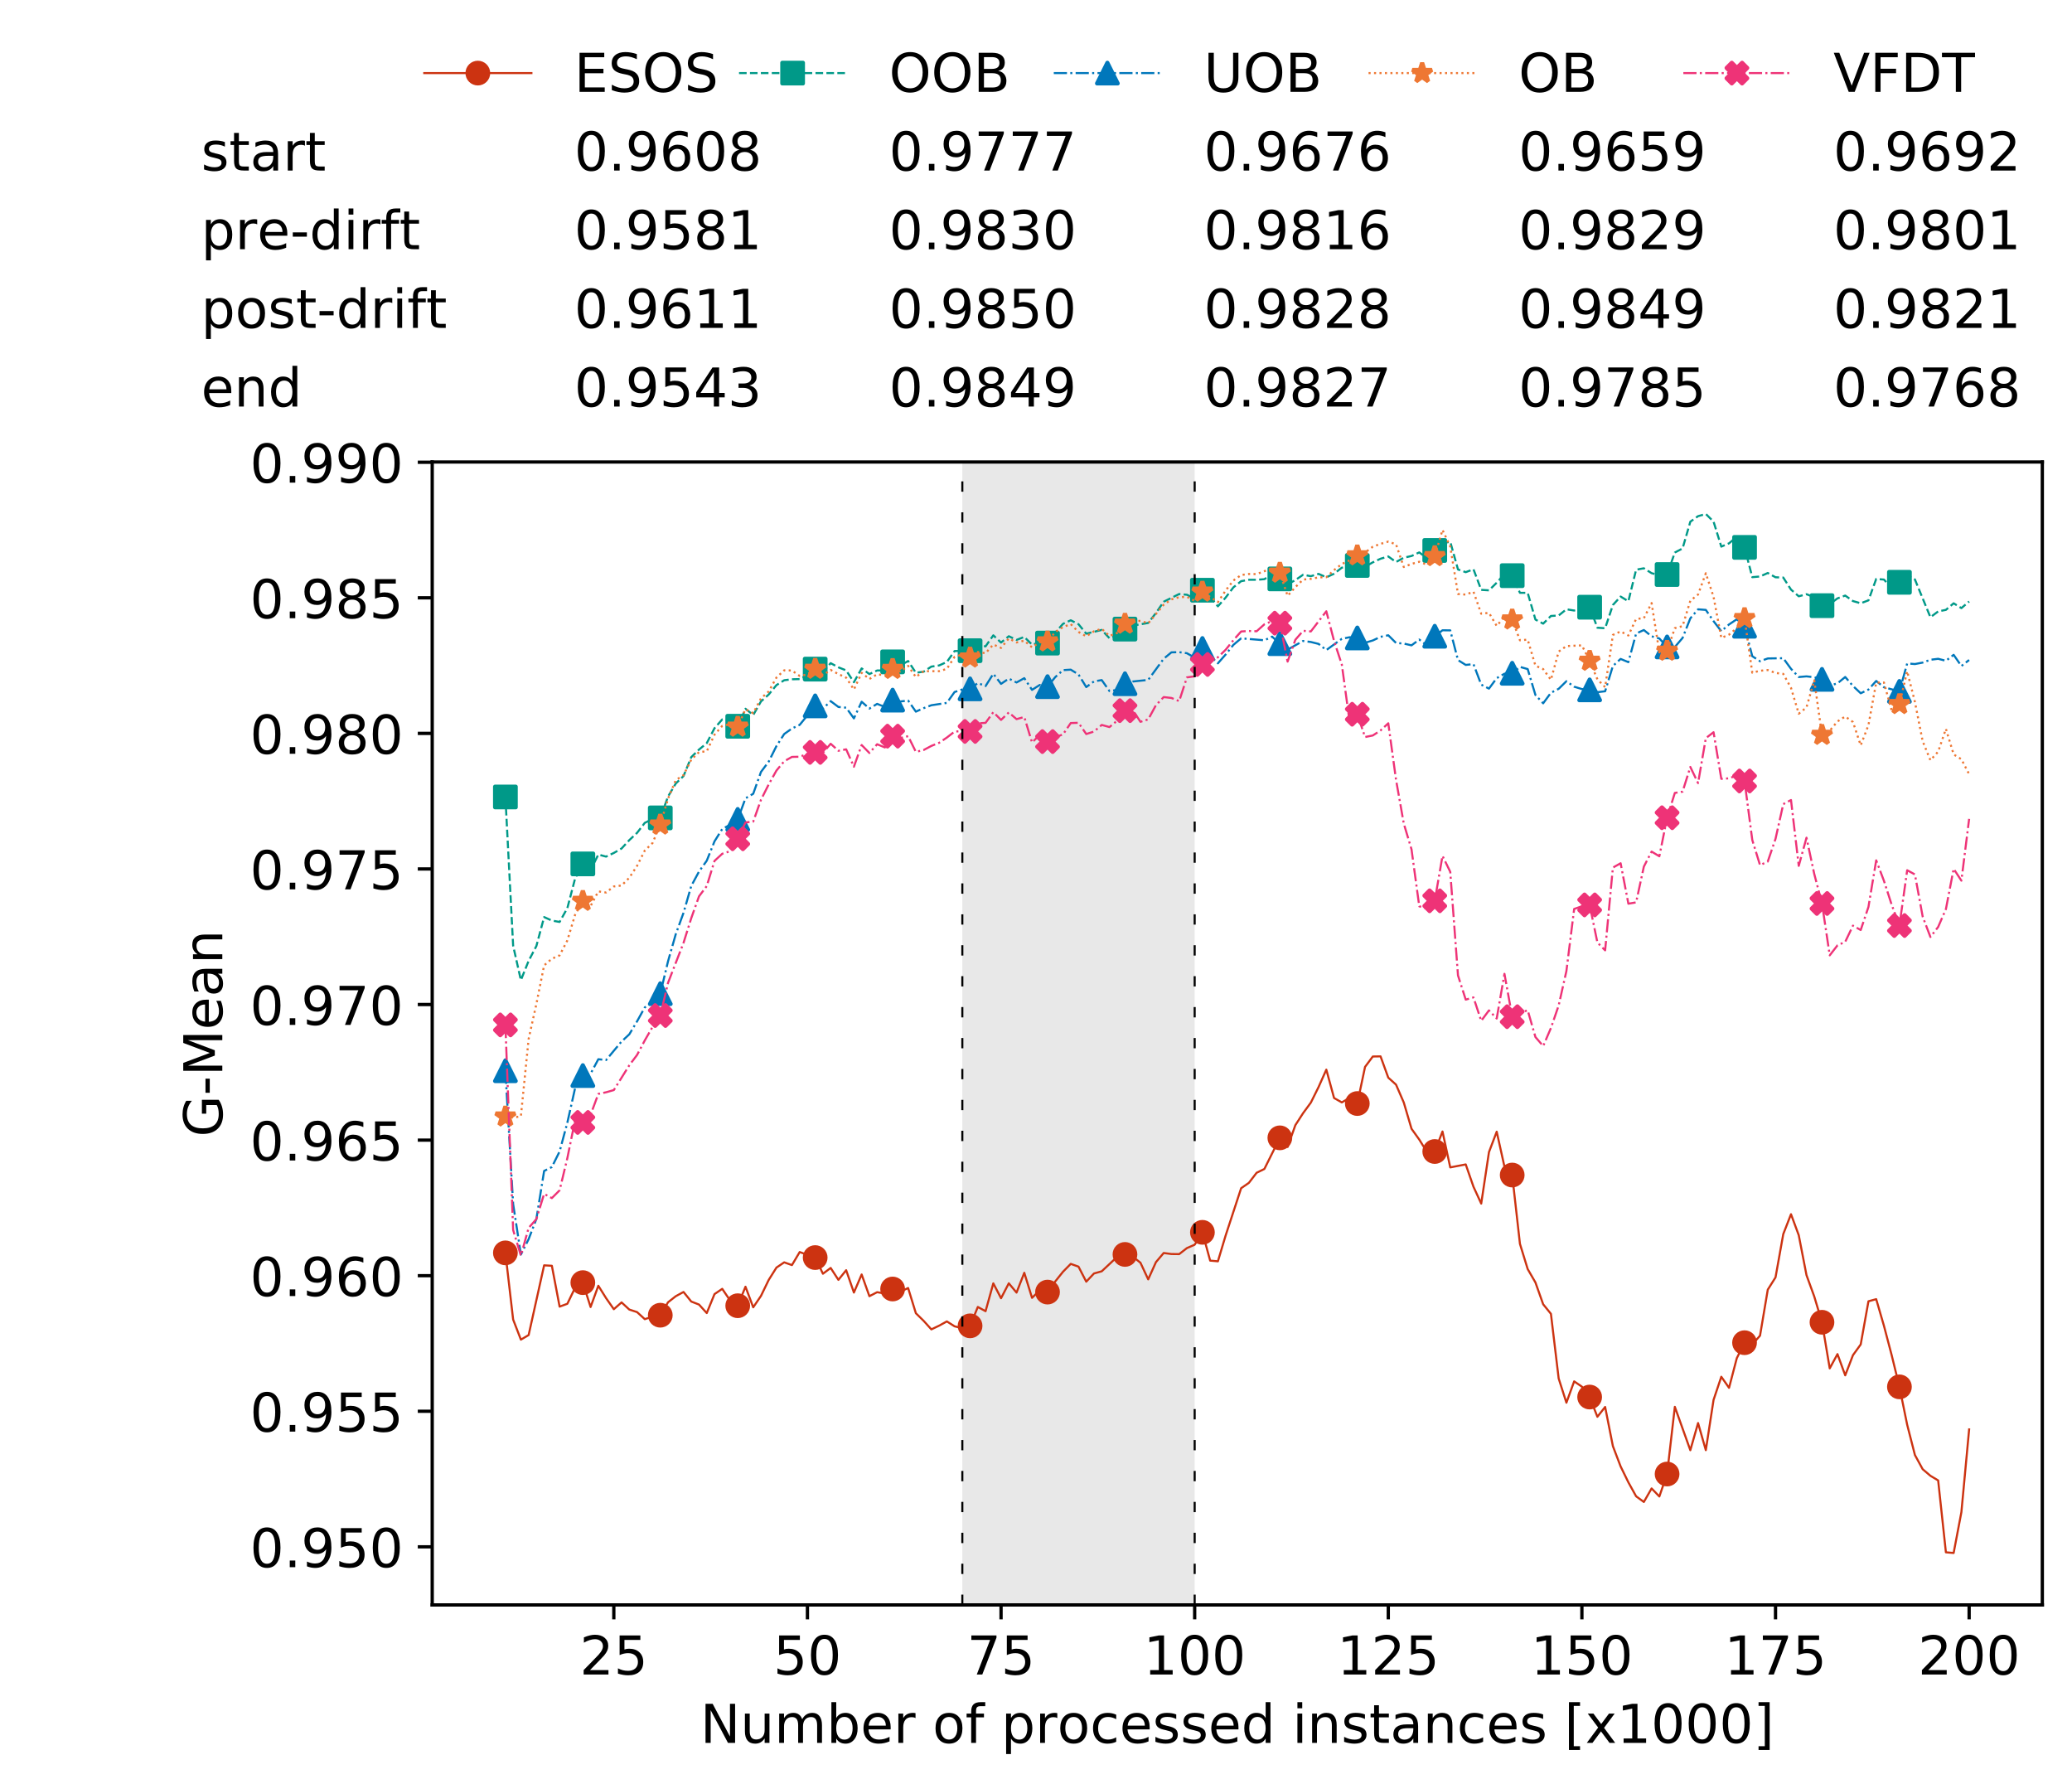 <?xml version="1.0" encoding="utf-8" standalone="no"?>
<!DOCTYPE svg PUBLIC "-//W3C//DTD SVG 1.1//EN"
  "http://www.w3.org/Graphics/SVG/1.1/DTD/svg11.dtd">
<!-- Created with matplotlib (https://matplotlib.org/) -->
<svg height="432.615pt" version="1.1" viewBox="0 0 502.65 432.615" width="502.65pt" xmlns="http://www.w3.org/2000/svg" xmlns:xlink="http://www.w3.org/1999/xlink">
 <defs>
  <style type="text/css">
*{stroke-linecap:butt;stroke-linejoin:round;white-space:pre;}
  </style>
 </defs>
 <g id="figure_1">
  <g id="patch_1">
   <path d="M 0 432.615 
L 502.65 432.615 
L 502.65 0 
L 0 0 
z
" style="fill:#ffffff;"/>
  </g>
  <g id="axes_1">
   <g id="patch_2">
    <path d="M 104.85 389.252 
L 495.45 389.252 
L 495.45 112.052 
L 104.85 112.052 
z
" style="fill:#ffffff;"/>
   </g>
   <g id="patch_3">
    <path clip-path="url(#p1cf10f7b6d)" d="M 289.817 389.252 
L 289.817 112.052 
L 233.453 112.052 
L 233.453 389.252 
z
" style="fill:#d3d3d3;opacity:0.5;"/>
   </g>
   <g id="matplotlib.axis_1">
    <g id="xtick_1">
     <g id="line2d_1">
      <defs>
       <path d="M 0 0 
L 0 3.5 
" id="maf58bd40e4" style="stroke:#000000;stroke-width:0.8;"/>
      </defs>
      <g>
       <use style="stroke:#000000;stroke-width:0.8;" x="148.908" xlink:href="#maf58bd40e4" y="389.252"/>
      </g>
     </g>
     <g id="text_1">
      <!-- 25 -->
      <defs>
       <path d="M 19.188 8.297 
L 53.609 8.297 
L 53.609 0 
L 7.328 0 
L 7.328 8.297 
Q 12.938 14.109 22.625 23.891 
Q 32.328 33.688 34.812 36.531 
Q 39.547 41.844 41.422 45.531 
Q 43.312 49.219 43.312 52.781 
Q 43.312 58.594 39.234 62.25 
Q 35.156 65.922 28.609 65.922 
Q 23.969 65.922 18.812 64.312 
Q 13.672 62.703 7.812 59.422 
L 7.812 69.391 
Q 13.766 71.781 18.938 73 
Q 24.125 74.219 28.422 74.219 
Q 39.75 74.219 46.484 68.547 
Q 53.219 62.891 53.219 53.422 
Q 53.219 48.922 51.531 44.891 
Q 49.859 40.875 45.406 35.406 
Q 44.188 33.984 37.641 27.219 
Q 31.109 20.453 19.188 8.297 
z
" id="DejaVuSans-50"/>
       <path d="M 10.797 72.906 
L 49.516 72.906 
L 49.516 64.594 
L 19.828 64.594 
L 19.828 46.734 
Q 21.969 47.469 24.109 47.828 
Q 26.266 48.188 28.422 48.188 
Q 40.625 48.188 47.75 41.5 
Q 54.891 34.812 54.891 23.391 
Q 54.891 11.625 47.562 5.094 
Q 40.234 -1.422 26.906 -1.422 
Q 22.312 -1.422 17.547 -0.641 
Q 12.797 0.141 7.719 1.703 
L 7.719 11.625 
Q 12.109 9.234 16.797 8.062 
Q 21.484 6.891 26.703 6.891 
Q 35.156 6.891 40.078 11.328 
Q 45.016 15.766 45.016 23.391 
Q 45.016 31 40.078 35.438 
Q 35.156 39.891 26.703 39.891 
Q 22.75 39.891 18.812 39.016 
Q 14.891 38.141 10.797 36.281 
z
" id="DejaVuSans-53"/>
      </defs>
      <g transform="translate(140.636 406.13)scale(0.13 -0.13)">
       <use xlink:href="#DejaVuSans-50"/>
       <use x="63.623" xlink:href="#DejaVuSans-53"/>
      </g>
     </g>
    </g>
    <g id="xtick_2">
     <g id="line2d_2">
      <g>
       <use style="stroke:#000000;stroke-width:0.8;" x="195.877" xlink:href="#maf58bd40e4" y="389.252"/>
      </g>
     </g>
     <g id="text_2">
      <!-- 50 -->
      <defs>
       <path d="M 31.781 66.406 
Q 24.172 66.406 20.328 58.906 
Q 16.5 51.422 16.5 36.375 
Q 16.5 21.391 20.328 13.891 
Q 24.172 6.391 31.781 6.391 
Q 39.453 6.391 43.281 13.891 
Q 47.125 21.391 47.125 36.375 
Q 47.125 51.422 43.281 58.906 
Q 39.453 66.406 31.781 66.406 
z
M 31.781 74.219 
Q 44.047 74.219 50.516 64.516 
Q 56.984 54.828 56.984 36.375 
Q 56.984 17.969 50.516 8.266 
Q 44.047 -1.422 31.781 -1.422 
Q 19.531 -1.422 13.062 8.266 
Q 6.594 17.969 6.594 36.375 
Q 6.594 54.828 13.062 64.516 
Q 19.531 74.219 31.781 74.219 
z
" id="DejaVuSans-48"/>
      </defs>
      <g transform="translate(187.606 406.13)scale(0.13 -0.13)">
       <use xlink:href="#DejaVuSans-53"/>
       <use x="63.623" xlink:href="#DejaVuSans-48"/>
      </g>
     </g>
    </g>
    <g id="xtick_3">
     <g id="line2d_3">
      <g>
       <use style="stroke:#000000;stroke-width:0.8;" x="242.847" xlink:href="#maf58bd40e4" y="389.252"/>
      </g>
     </g>
     <g id="text_3">
      <!-- 75 -->
      <defs>
       <path d="M 8.203 72.906 
L 55.078 72.906 
L 55.078 68.703 
L 28.609 0 
L 18.312 0 
L 43.219 64.594 
L 8.203 64.594 
z
" id="DejaVuSans-55"/>
      </defs>
      <g transform="translate(234.576 406.13)scale(0.13 -0.13)">
       <use xlink:href="#DejaVuSans-55"/>
       <use x="63.623" xlink:href="#DejaVuSans-53"/>
      </g>
     </g>
    </g>
    <g id="xtick_4">
     <g id="line2d_4">
      <g>
       <use style="stroke:#000000;stroke-width:0.8;" x="289.817" xlink:href="#maf58bd40e4" y="389.252"/>
      </g>
     </g>
     <g id="text_4">
      <!-- 100 -->
      <defs>
       <path d="M 12.406 8.297 
L 28.516 8.297 
L 28.516 63.922 
L 10.984 60.406 
L 10.984 69.391 
L 28.422 72.906 
L 38.281 72.906 
L 38.281 8.297 
L 54.391 8.297 
L 54.391 0 
L 12.406 0 
z
" id="DejaVuSans-49"/>
      </defs>
      <g transform="translate(277.41 406.13)scale(0.13 -0.13)">
       <use xlink:href="#DejaVuSans-49"/>
       <use x="63.623" xlink:href="#DejaVuSans-48"/>
       <use x="127.246" xlink:href="#DejaVuSans-48"/>
      </g>
     </g>
    </g>
    <g id="xtick_5">
     <g id="line2d_5">
      <g>
       <use style="stroke:#000000;stroke-width:0.8;" x="336.786" xlink:href="#maf58bd40e4" y="389.252"/>
      </g>
     </g>
     <g id="text_5">
      <!-- 125 -->
      <g transform="translate(324.379 406.13)scale(0.13 -0.13)">
       <use xlink:href="#DejaVuSans-49"/>
       <use x="63.623" xlink:href="#DejaVuSans-50"/>
       <use x="127.246" xlink:href="#DejaVuSans-53"/>
      </g>
     </g>
    </g>
    <g id="xtick_6">
     <g id="line2d_6">
      <g>
       <use style="stroke:#000000;stroke-width:0.8;" x="383.756" xlink:href="#maf58bd40e4" y="389.252"/>
      </g>
     </g>
     <g id="text_6">
      <!-- 150 -->
      <g transform="translate(371.349 406.13)scale(0.13 -0.13)">
       <use xlink:href="#DejaVuSans-49"/>
       <use x="63.623" xlink:href="#DejaVuSans-53"/>
       <use x="127.246" xlink:href="#DejaVuSans-48"/>
      </g>
     </g>
    </g>
    <g id="xtick_7">
     <g id="line2d_7">
      <g>
       <use style="stroke:#000000;stroke-width:0.8;" x="430.726" xlink:href="#maf58bd40e4" y="389.252"/>
      </g>
     </g>
     <g id="text_7">
      <!-- 175 -->
      <g transform="translate(418.319 406.13)scale(0.13 -0.13)">
       <use xlink:href="#DejaVuSans-49"/>
       <use x="63.623" xlink:href="#DejaVuSans-55"/>
       <use x="127.246" xlink:href="#DejaVuSans-53"/>
      </g>
     </g>
    </g>
    <g id="xtick_8">
     <g id="line2d_8">
      <g>
       <use style="stroke:#000000;stroke-width:0.8;" x="477.695" xlink:href="#maf58bd40e4" y="389.252"/>
      </g>
     </g>
     <g id="text_8">
      <!-- 200 -->
      <g transform="translate(465.289 406.13)scale(0.13 -0.13)">
       <use xlink:href="#DejaVuSans-50"/>
       <use x="63.623" xlink:href="#DejaVuSans-48"/>
       <use x="127.246" xlink:href="#DejaVuSans-48"/>
      </g>
     </g>
    </g>
    <g id="text_9">
     <!-- Number of processed instances [x1000] -->
     <defs>
      <path d="M 9.812 72.906 
L 23.094 72.906 
L 55.422 11.922 
L 55.422 72.906 
L 64.984 72.906 
L 64.984 0 
L 51.703 0 
L 19.391 60.984 
L 19.391 0 
L 9.812 0 
z
" id="DejaVuSans-78"/>
      <path d="M 8.5 21.578 
L 8.5 54.688 
L 17.484 54.688 
L 17.484 21.922 
Q 17.484 14.156 20.5 10.266 
Q 23.531 6.391 29.594 6.391 
Q 36.859 6.391 41.078 11.031 
Q 45.312 15.672 45.312 23.688 
L 45.312 54.688 
L 54.297 54.688 
L 54.297 0 
L 45.312 0 
L 45.312 8.406 
Q 42.047 3.422 37.719 1 
Q 33.406 -1.422 27.688 -1.422 
Q 18.266 -1.422 13.375 4.438 
Q 8.5 10.297 8.5 21.578 
z
M 31.109 56 
z
" id="DejaVuSans-117"/>
      <path d="M 52 44.188 
Q 55.375 50.25 60.062 53.125 
Q 64.75 56 71.094 56 
Q 79.641 56 84.281 50.016 
Q 88.922 44.047 88.922 33.016 
L 88.922 0 
L 79.891 0 
L 79.891 32.719 
Q 79.891 40.578 77.094 44.375 
Q 74.312 48.188 68.609 48.188 
Q 61.625 48.188 57.562 43.547 
Q 53.516 38.922 53.516 30.906 
L 53.516 0 
L 44.484 0 
L 44.484 32.719 
Q 44.484 40.625 41.703 44.406 
Q 38.922 48.188 33.109 48.188 
Q 26.219 48.188 22.156 43.531 
Q 18.109 38.875 18.109 30.906 
L 18.109 0 
L 9.078 0 
L 9.078 54.688 
L 18.109 54.688 
L 18.109 46.188 
Q 21.188 51.219 25.484 53.609 
Q 29.781 56 35.688 56 
Q 41.656 56 45.828 52.969 
Q 50 49.953 52 44.188 
z
" id="DejaVuSans-109"/>
      <path d="M 48.688 27.297 
Q 48.688 37.203 44.609 42.844 
Q 40.531 48.484 33.406 48.484 
Q 26.266 48.484 22.188 42.844 
Q 18.109 37.203 18.109 27.297 
Q 18.109 17.391 22.188 11.75 
Q 26.266 6.109 33.406 6.109 
Q 40.531 6.109 44.609 11.75 
Q 48.688 17.391 48.688 27.297 
z
M 18.109 46.391 
Q 20.953 51.266 25.266 53.625 
Q 29.594 56 35.594 56 
Q 45.562 56 51.781 48.094 
Q 58.016 40.188 58.016 27.297 
Q 58.016 14.406 51.781 6.484 
Q 45.562 -1.422 35.594 -1.422 
Q 29.594 -1.422 25.266 0.953 
Q 20.953 3.328 18.109 8.203 
L 18.109 0 
L 9.078 0 
L 9.078 75.984 
L 18.109 75.984 
z
" id="DejaVuSans-98"/>
      <path d="M 56.203 29.594 
L 56.203 25.203 
L 14.891 25.203 
Q 15.484 15.922 20.484 11.062 
Q 25.484 6.203 34.422 6.203 
Q 39.594 6.203 44.453 7.469 
Q 49.312 8.734 54.109 11.281 
L 54.109 2.781 
Q 49.266 0.734 44.188 -0.344 
Q 39.109 -1.422 33.891 -1.422 
Q 20.797 -1.422 13.156 6.188 
Q 5.516 13.812 5.516 26.812 
Q 5.516 40.234 12.766 48.109 
Q 20.016 56 32.328 56 
Q 43.359 56 49.781 48.891 
Q 56.203 41.797 56.203 29.594 
z
M 47.219 32.234 
Q 47.125 39.594 43.094 43.984 
Q 39.062 48.391 32.422 48.391 
Q 24.906 48.391 20.391 44.141 
Q 15.875 39.891 15.188 32.172 
z
" id="DejaVuSans-101"/>
      <path d="M 41.109 46.297 
Q 39.594 47.172 37.812 47.578 
Q 36.031 48 33.891 48 
Q 26.266 48 22.188 43.047 
Q 18.109 38.094 18.109 28.812 
L 18.109 0 
L 9.078 0 
L 9.078 54.688 
L 18.109 54.688 
L 18.109 46.188 
Q 20.953 51.172 25.484 53.578 
Q 30.031 56 36.531 56 
Q 37.453 56 38.578 55.875 
Q 39.703 55.766 41.062 55.516 
z
" id="DejaVuSans-114"/>
      <path id="DejaVuSans-32"/>
      <path d="M 30.609 48.391 
Q 23.391 48.391 19.188 42.75 
Q 14.984 37.109 14.984 27.297 
Q 14.984 17.484 19.156 11.844 
Q 23.344 6.203 30.609 6.203 
Q 37.797 6.203 41.984 11.859 
Q 46.188 17.531 46.188 27.297 
Q 46.188 37.016 41.984 42.703 
Q 37.797 48.391 30.609 48.391 
z
M 30.609 56 
Q 42.328 56 49.016 48.375 
Q 55.719 40.766 55.719 27.297 
Q 55.719 13.875 49.016 6.219 
Q 42.328 -1.422 30.609 -1.422 
Q 18.844 -1.422 12.172 6.219 
Q 5.516 13.875 5.516 27.297 
Q 5.516 40.766 12.172 48.375 
Q 18.844 56 30.609 56 
z
" id="DejaVuSans-111"/>
      <path d="M 37.109 75.984 
L 37.109 68.5 
L 28.516 68.5 
Q 23.688 68.5 21.797 66.547 
Q 19.922 64.594 19.922 59.516 
L 19.922 54.688 
L 34.719 54.688 
L 34.719 47.703 
L 19.922 47.703 
L 19.922 0 
L 10.891 0 
L 10.891 47.703 
L 2.297 47.703 
L 2.297 54.688 
L 10.891 54.688 
L 10.891 58.5 
Q 10.891 67.625 15.141 71.797 
Q 19.391 75.984 28.609 75.984 
z
" id="DejaVuSans-102"/>
      <path d="M 18.109 8.203 
L 18.109 -20.797 
L 9.078 -20.797 
L 9.078 54.688 
L 18.109 54.688 
L 18.109 46.391 
Q 20.953 51.266 25.266 53.625 
Q 29.594 56 35.594 56 
Q 45.562 56 51.781 48.094 
Q 58.016 40.188 58.016 27.297 
Q 58.016 14.406 51.781 6.484 
Q 45.562 -1.422 35.594 -1.422 
Q 29.594 -1.422 25.266 0.953 
Q 20.953 3.328 18.109 8.203 
z
M 48.688 27.297 
Q 48.688 37.203 44.609 42.844 
Q 40.531 48.484 33.406 48.484 
Q 26.266 48.484 22.188 42.844 
Q 18.109 37.203 18.109 27.297 
Q 18.109 17.391 22.188 11.75 
Q 26.266 6.109 33.406 6.109 
Q 40.531 6.109 44.609 11.75 
Q 48.688 17.391 48.688 27.297 
z
" id="DejaVuSans-112"/>
      <path d="M 48.781 52.594 
L 48.781 44.188 
Q 44.969 46.297 41.141 47.344 
Q 37.312 48.391 33.406 48.391 
Q 24.656 48.391 19.812 42.844 
Q 14.984 37.312 14.984 27.297 
Q 14.984 17.281 19.812 11.734 
Q 24.656 6.203 33.406 6.203 
Q 37.312 6.203 41.141 7.25 
Q 44.969 8.297 48.781 10.406 
L 48.781 2.094 
Q 45.016 0.344 40.984 -0.531 
Q 36.969 -1.422 32.422 -1.422 
Q 20.062 -1.422 12.781 6.344 
Q 5.516 14.109 5.516 27.297 
Q 5.516 40.672 12.859 48.328 
Q 20.219 56 33.016 56 
Q 37.156 56 41.109 55.141 
Q 45.062 54.297 48.781 52.594 
z
" id="DejaVuSans-99"/>
      <path d="M 44.281 53.078 
L 44.281 44.578 
Q 40.484 46.531 36.375 47.5 
Q 32.281 48.484 27.875 48.484 
Q 21.188 48.484 17.844 46.438 
Q 14.5 44.391 14.5 40.281 
Q 14.5 37.156 16.891 35.375 
Q 19.281 33.594 26.516 31.984 
L 29.594 31.297 
Q 39.156 29.25 43.188 25.516 
Q 47.219 21.781 47.219 15.094 
Q 47.219 7.469 41.188 3.016 
Q 35.156 -1.422 24.609 -1.422 
Q 20.219 -1.422 15.453 -0.562 
Q 10.688 0.297 5.422 2 
L 5.422 11.281 
Q 10.406 8.688 15.234 7.391 
Q 20.062 6.109 24.812 6.109 
Q 31.156 6.109 34.562 8.281 
Q 37.984 10.453 37.984 14.406 
Q 37.984 18.062 35.516 20.016 
Q 33.062 21.969 24.703 23.781 
L 21.578 24.516 
Q 13.234 26.266 9.516 29.906 
Q 5.812 33.547 5.812 39.891 
Q 5.812 47.609 11.281 51.797 
Q 16.75 56 26.812 56 
Q 31.781 56 36.172 55.266 
Q 40.578 54.547 44.281 53.078 
z
" id="DejaVuSans-115"/>
      <path d="M 45.406 46.391 
L 45.406 75.984 
L 54.391 75.984 
L 54.391 0 
L 45.406 0 
L 45.406 8.203 
Q 42.578 3.328 38.25 0.953 
Q 33.938 -1.422 27.875 -1.422 
Q 17.969 -1.422 11.734 6.484 
Q 5.516 14.406 5.516 27.297 
Q 5.516 40.188 11.734 48.094 
Q 17.969 56 27.875 56 
Q 33.938 56 38.25 53.625 
Q 42.578 51.266 45.406 46.391 
z
M 14.797 27.297 
Q 14.797 17.391 18.875 11.75 
Q 22.953 6.109 30.078 6.109 
Q 37.203 6.109 41.297 11.75 
Q 45.406 17.391 45.406 27.297 
Q 45.406 37.203 41.297 42.844 
Q 37.203 48.484 30.078 48.484 
Q 22.953 48.484 18.875 42.844 
Q 14.797 37.203 14.797 27.297 
z
" id="DejaVuSans-100"/>
      <path d="M 9.422 54.688 
L 18.406 54.688 
L 18.406 0 
L 9.422 0 
z
M 9.422 75.984 
L 18.406 75.984 
L 18.406 64.594 
L 9.422 64.594 
z
" id="DejaVuSans-105"/>
      <path d="M 54.891 33.016 
L 54.891 0 
L 45.906 0 
L 45.906 32.719 
Q 45.906 40.484 42.875 44.328 
Q 39.844 48.188 33.797 48.188 
Q 26.516 48.188 22.312 43.547 
Q 18.109 38.922 18.109 30.906 
L 18.109 0 
L 9.078 0 
L 9.078 54.688 
L 18.109 54.688 
L 18.109 46.188 
Q 21.344 51.125 25.703 53.562 
Q 30.078 56 35.797 56 
Q 45.219 56 50.047 50.172 
Q 54.891 44.344 54.891 33.016 
z
" id="DejaVuSans-110"/>
      <path d="M 18.312 70.219 
L 18.312 54.688 
L 36.812 54.688 
L 36.812 47.703 
L 18.312 47.703 
L 18.312 18.016 
Q 18.312 11.328 20.141 9.422 
Q 21.969 7.516 27.594 7.516 
L 36.812 7.516 
L 36.812 0 
L 27.594 0 
Q 17.188 0 13.234 3.875 
Q 9.281 7.766 9.281 18.016 
L 9.281 47.703 
L 2.688 47.703 
L 2.688 54.688 
L 9.281 54.688 
L 9.281 70.219 
z
" id="DejaVuSans-116"/>
      <path d="M 34.281 27.484 
Q 23.391 27.484 19.188 25 
Q 14.984 22.516 14.984 16.5 
Q 14.984 11.719 18.141 8.906 
Q 21.297 6.109 26.703 6.109 
Q 34.188 6.109 38.703 11.406 
Q 43.219 16.703 43.219 25.484 
L 43.219 27.484 
z
M 52.203 31.203 
L 52.203 0 
L 43.219 0 
L 43.219 8.297 
Q 40.141 3.328 35.547 0.953 
Q 30.953 -1.422 24.312 -1.422 
Q 15.922 -1.422 10.953 3.297 
Q 6 8.016 6 15.922 
Q 6 25.141 12.172 29.828 
Q 18.359 34.516 30.609 34.516 
L 43.219 34.516 
L 43.219 35.406 
Q 43.219 41.609 39.141 45 
Q 35.062 48.391 27.688 48.391 
Q 23 48.391 18.547 47.266 
Q 14.109 46.141 10.016 43.891 
L 10.016 52.203 
Q 14.938 54.109 19.578 55.047 
Q 24.219 56 28.609 56 
Q 40.484 56 46.344 49.844 
Q 52.203 43.703 52.203 31.203 
z
" id="DejaVuSans-97"/>
      <path d="M 8.594 75.984 
L 29.297 75.984 
L 29.297 69 
L 17.578 69 
L 17.578 -6.203 
L 29.297 -6.203 
L 29.297 -13.188 
L 8.594 -13.188 
z
" id="DejaVuSans-91"/>
      <path d="M 54.891 54.688 
L 35.109 28.078 
L 55.906 0 
L 45.312 0 
L 29.391 21.484 
L 13.484 0 
L 2.875 0 
L 24.125 28.609 
L 4.688 54.688 
L 15.281 54.688 
L 29.781 35.203 
L 44.281 54.688 
z
" id="DejaVuSans-120"/>
      <path d="M 30.422 75.984 
L 30.422 -13.188 
L 9.719 -13.188 
L 9.719 -6.203 
L 21.391 -6.203 
L 21.391 69 
L 9.719 69 
L 9.719 75.984 
z
" id="DejaVuSans-93"/>
     </defs>
     <g transform="translate(169.881 422.711)scale(0.13 -0.13)">
      <use xlink:href="#DejaVuSans-78"/>
      <use x="74.805" xlink:href="#DejaVuSans-117"/>
      <use x="138.184" xlink:href="#DejaVuSans-109"/>
      <use x="235.596" xlink:href="#DejaVuSans-98"/>
      <use x="299.072" xlink:href="#DejaVuSans-101"/>
      <use x="360.596" xlink:href="#DejaVuSans-114"/>
      <use x="401.709" xlink:href="#DejaVuSans-32"/>
      <use x="433.496" xlink:href="#DejaVuSans-111"/>
      <use x="494.678" xlink:href="#DejaVuSans-102"/>
      <use x="529.883" xlink:href="#DejaVuSans-32"/>
      <use x="561.67" xlink:href="#DejaVuSans-112"/>
      <use x="625.146" xlink:href="#DejaVuSans-114"/>
      <use x="666.229" xlink:href="#DejaVuSans-111"/>
      <use x="727.41" xlink:href="#DejaVuSans-99"/>
      <use x="782.391" xlink:href="#DejaVuSans-101"/>
      <use x="843.914" xlink:href="#DejaVuSans-115"/>
      <use x="896.014" xlink:href="#DejaVuSans-115"/>
      <use x="948.113" xlink:href="#DejaVuSans-101"/>
      <use x="1009.637" xlink:href="#DejaVuSans-100"/>
      <use x="1073.113" xlink:href="#DejaVuSans-32"/>
      <use x="1104.9" xlink:href="#DejaVuSans-105"/>
      <use x="1132.684" xlink:href="#DejaVuSans-110"/>
      <use x="1196.062" xlink:href="#DejaVuSans-115"/>
      <use x="1248.162" xlink:href="#DejaVuSans-116"/>
      <use x="1287.371" xlink:href="#DejaVuSans-97"/>
      <use x="1348.65" xlink:href="#DejaVuSans-110"/>
      <use x="1412.029" xlink:href="#DejaVuSans-99"/>
      <use x="1467.01" xlink:href="#DejaVuSans-101"/>
      <use x="1528.533" xlink:href="#DejaVuSans-115"/>
      <use x="1580.633" xlink:href="#DejaVuSans-32"/>
      <use x="1612.42" xlink:href="#DejaVuSans-91"/>
      <use x="1651.434" xlink:href="#DejaVuSans-120"/>
      <use x="1710.613" xlink:href="#DejaVuSans-49"/>
      <use x="1774.236" xlink:href="#DejaVuSans-48"/>
      <use x="1837.859" xlink:href="#DejaVuSans-48"/>
      <use x="1901.482" xlink:href="#DejaVuSans-48"/>
      <use x="1965.105" xlink:href="#DejaVuSans-93"/>
     </g>
    </g>
   </g>
   <g id="matplotlib.axis_2">
    <g id="ytick_1">
     <g id="line2d_9">
      <defs>
       <path d="M 0 0 
L -3.5 0 
" id="m833ca1d916" style="stroke:#000000;stroke-width:0.8;"/>
      </defs>
      <g>
       <use style="stroke:#000000;stroke-width:0.8;" x="104.85" xlink:href="#m833ca1d916" y="375.156"/>
      </g>
     </g>
     <g id="text_10">
      <!-- 0.950 -->
      <defs>
       <path d="M 10.688 12.406 
L 21 12.406 
L 21 0 
L 10.688 0 
z
" id="DejaVuSans-46"/>
       <path d="M 10.984 1.516 
L 10.984 10.5 
Q 14.703 8.734 18.5 7.812 
Q 22.312 6.891 25.984 6.891 
Q 35.75 6.891 40.891 13.453 
Q 46.047 20.016 46.781 33.406 
Q 43.953 29.203 39.594 26.953 
Q 35.25 24.703 29.984 24.703 
Q 19.047 24.703 12.672 31.312 
Q 6.297 37.938 6.297 49.422 
Q 6.297 60.641 12.938 67.422 
Q 19.578 74.219 30.609 74.219 
Q 43.266 74.219 49.922 64.516 
Q 56.594 54.828 56.594 36.375 
Q 56.594 19.141 48.406 8.859 
Q 40.234 -1.422 26.422 -1.422 
Q 22.703 -1.422 18.891 -0.688 
Q 15.094 0.047 10.984 1.516 
z
M 30.609 32.422 
Q 37.25 32.422 41.125 36.953 
Q 45.016 41.5 45.016 49.422 
Q 45.016 57.281 41.125 61.844 
Q 37.25 66.406 30.609 66.406 
Q 23.969 66.406 20.094 61.844 
Q 16.219 57.281 16.219 49.422 
Q 16.219 41.5 20.094 36.953 
Q 23.969 32.422 30.609 32.422 
z
" id="DejaVuSans-57"/>
      </defs>
      <g transform="translate(60.633 380.095)scale(0.13 -0.13)">
       <use xlink:href="#DejaVuSans-48"/>
       <use x="63.623" xlink:href="#DejaVuSans-46"/>
       <use x="95.41" xlink:href="#DejaVuSans-57"/>
       <use x="159.033" xlink:href="#DejaVuSans-53"/>
       <use x="222.656" xlink:href="#DejaVuSans-48"/>
      </g>
     </g>
    </g>
    <g id="ytick_2">
     <g id="line2d_10">
      <g>
       <use style="stroke:#000000;stroke-width:0.8;" x="104.85" xlink:href="#m833ca1d916" y="342.276"/>
      </g>
     </g>
     <g id="text_11">
      <!-- 0.955 -->
      <g transform="translate(60.633 347.215)scale(0.13 -0.13)">
       <use xlink:href="#DejaVuSans-48"/>
       <use x="63.623" xlink:href="#DejaVuSans-46"/>
       <use x="95.41" xlink:href="#DejaVuSans-57"/>
       <use x="159.033" xlink:href="#DejaVuSans-53"/>
       <use x="222.656" xlink:href="#DejaVuSans-53"/>
      </g>
     </g>
    </g>
    <g id="ytick_3">
     <g id="line2d_11">
      <g>
       <use style="stroke:#000000;stroke-width:0.8;" x="104.85" xlink:href="#m833ca1d916" y="309.396"/>
      </g>
     </g>
     <g id="text_12">
      <!-- 0.960 -->
      <defs>
       <path d="M 33.016 40.375 
Q 26.375 40.375 22.484 35.828 
Q 18.609 31.297 18.609 23.391 
Q 18.609 15.531 22.484 10.953 
Q 26.375 6.391 33.016 6.391 
Q 39.656 6.391 43.531 10.953 
Q 47.406 15.531 47.406 23.391 
Q 47.406 31.297 43.531 35.828 
Q 39.656 40.375 33.016 40.375 
z
M 52.594 71.297 
L 52.594 62.312 
Q 48.875 64.062 45.094 64.984 
Q 41.312 65.922 37.594 65.922 
Q 27.828 65.922 22.672 59.328 
Q 17.531 52.734 16.797 39.406 
Q 19.672 43.656 24.016 45.922 
Q 28.375 48.188 33.594 48.188 
Q 44.578 48.188 50.953 41.516 
Q 57.328 34.859 57.328 23.391 
Q 57.328 12.156 50.688 5.359 
Q 44.047 -1.422 33.016 -1.422 
Q 20.359 -1.422 13.672 8.266 
Q 6.984 17.969 6.984 36.375 
Q 6.984 53.656 15.188 63.938 
Q 23.391 74.219 37.203 74.219 
Q 40.922 74.219 44.703 73.484 
Q 48.484 72.75 52.594 71.297 
z
" id="DejaVuSans-54"/>
      </defs>
      <g transform="translate(60.633 314.335)scale(0.13 -0.13)">
       <use xlink:href="#DejaVuSans-48"/>
       <use x="63.623" xlink:href="#DejaVuSans-46"/>
       <use x="95.41" xlink:href="#DejaVuSans-57"/>
       <use x="159.033" xlink:href="#DejaVuSans-54"/>
       <use x="222.656" xlink:href="#DejaVuSans-48"/>
      </g>
     </g>
    </g>
    <g id="ytick_4">
     <g id="line2d_12">
      <g>
       <use style="stroke:#000000;stroke-width:0.8;" x="104.85" xlink:href="#m833ca1d916" y="276.516"/>
      </g>
     </g>
     <g id="text_13">
      <!-- 0.965 -->
      <g transform="translate(60.633 281.455)scale(0.13 -0.13)">
       <use xlink:href="#DejaVuSans-48"/>
       <use x="63.623" xlink:href="#DejaVuSans-46"/>
       <use x="95.41" xlink:href="#DejaVuSans-57"/>
       <use x="159.033" xlink:href="#DejaVuSans-54"/>
       <use x="222.656" xlink:href="#DejaVuSans-53"/>
      </g>
     </g>
    </g>
    <g id="ytick_5">
     <g id="line2d_13">
      <g>
       <use style="stroke:#000000;stroke-width:0.8;" x="104.85" xlink:href="#m833ca1d916" y="243.635"/>
      </g>
     </g>
     <g id="text_14">
      <!-- 0.970 -->
      <g transform="translate(60.633 248.574)scale(0.13 -0.13)">
       <use xlink:href="#DejaVuSans-48"/>
       <use x="63.623" xlink:href="#DejaVuSans-46"/>
       <use x="95.41" xlink:href="#DejaVuSans-57"/>
       <use x="159.033" xlink:href="#DejaVuSans-55"/>
       <use x="222.656" xlink:href="#DejaVuSans-48"/>
      </g>
     </g>
    </g>
    <g id="ytick_6">
     <g id="line2d_14">
      <g>
       <use style="stroke:#000000;stroke-width:0.8;" x="104.85" xlink:href="#m833ca1d916" y="210.755"/>
      </g>
     </g>
     <g id="text_15">
      <!-- 0.975 -->
      <g transform="translate(60.633 215.694)scale(0.13 -0.13)">
       <use xlink:href="#DejaVuSans-48"/>
       <use x="63.623" xlink:href="#DejaVuSans-46"/>
       <use x="95.41" xlink:href="#DejaVuSans-57"/>
       <use x="159.033" xlink:href="#DejaVuSans-55"/>
       <use x="222.656" xlink:href="#DejaVuSans-53"/>
      </g>
     </g>
    </g>
    <g id="ytick_7">
     <g id="line2d_15">
      <g>
       <use style="stroke:#000000;stroke-width:0.8;" x="104.85" xlink:href="#m833ca1d916" y="177.875"/>
      </g>
     </g>
     <g id="text_16">
      <!-- 0.980 -->
      <defs>
       <path d="M 31.781 34.625 
Q 24.75 34.625 20.719 30.859 
Q 16.703 27.094 16.703 20.516 
Q 16.703 13.922 20.719 10.156 
Q 24.75 6.391 31.781 6.391 
Q 38.812 6.391 42.859 10.172 
Q 46.922 13.969 46.922 20.516 
Q 46.922 27.094 42.891 30.859 
Q 38.875 34.625 31.781 34.625 
z
M 21.922 38.812 
Q 15.578 40.375 12.031 44.719 
Q 8.5 49.078 8.5 55.328 
Q 8.5 64.062 14.719 69.141 
Q 20.953 74.219 31.781 74.219 
Q 42.672 74.219 48.875 69.141 
Q 55.078 64.062 55.078 55.328 
Q 55.078 49.078 51.531 44.719 
Q 48 40.375 41.703 38.812 
Q 48.828 37.156 52.797 32.312 
Q 56.781 27.484 56.781 20.516 
Q 56.781 9.906 50.312 4.234 
Q 43.844 -1.422 31.781 -1.422 
Q 19.734 -1.422 13.25 4.234 
Q 6.781 9.906 6.781 20.516 
Q 6.781 27.484 10.781 32.312 
Q 14.797 37.156 21.922 38.812 
z
M 18.312 54.391 
Q 18.312 48.734 21.844 45.562 
Q 25.391 42.391 31.781 42.391 
Q 38.141 42.391 41.719 45.562 
Q 45.312 48.734 45.312 54.391 
Q 45.312 60.062 41.719 63.234 
Q 38.141 66.406 31.781 66.406 
Q 25.391 66.406 21.844 63.234 
Q 18.312 60.062 18.312 54.391 
z
" id="DejaVuSans-56"/>
      </defs>
      <g transform="translate(60.633 182.814)scale(0.13 -0.13)">
       <use xlink:href="#DejaVuSans-48"/>
       <use x="63.623" xlink:href="#DejaVuSans-46"/>
       <use x="95.41" xlink:href="#DejaVuSans-57"/>
       <use x="159.033" xlink:href="#DejaVuSans-56"/>
       <use x="222.656" xlink:href="#DejaVuSans-48"/>
      </g>
     </g>
    </g>
    <g id="ytick_8">
     <g id="line2d_16">
      <g>
       <use style="stroke:#000000;stroke-width:0.8;" x="104.85" xlink:href="#m833ca1d916" y="144.995"/>
      </g>
     </g>
     <g id="text_17">
      <!-- 0.985 -->
      <g transform="translate(60.633 149.934)scale(0.13 -0.13)">
       <use xlink:href="#DejaVuSans-48"/>
       <use x="63.623" xlink:href="#DejaVuSans-46"/>
       <use x="95.41" xlink:href="#DejaVuSans-57"/>
       <use x="159.033" xlink:href="#DejaVuSans-56"/>
       <use x="222.656" xlink:href="#DejaVuSans-53"/>
      </g>
     </g>
    </g>
    <g id="ytick_9">
     <g id="line2d_17">
      <g>
       <use style="stroke:#000000;stroke-width:0.8;" x="104.85" xlink:href="#m833ca1d916" y="112.115"/>
      </g>
     </g>
     <g id="text_18">
      <!-- 0.990 -->
      <g transform="translate(60.633 117.054)scale(0.13 -0.13)">
       <use xlink:href="#DejaVuSans-48"/>
       <use x="63.623" xlink:href="#DejaVuSans-46"/>
       <use x="95.41" xlink:href="#DejaVuSans-57"/>
       <use x="159.033" xlink:href="#DejaVuSans-57"/>
       <use x="222.656" xlink:href="#DejaVuSans-48"/>
      </g>
     </g>
    </g>
    <g id="text_19">
     <!-- G-Mean -->
     <defs>
      <path d="M 59.516 10.406 
L 59.516 29.984 
L 43.406 29.984 
L 43.406 38.094 
L 69.281 38.094 
L 69.281 6.781 
Q 63.578 2.734 56.688 0.656 
Q 49.812 -1.422 42 -1.422 
Q 24.906 -1.422 15.25 8.562 
Q 5.609 18.562 5.609 36.375 
Q 5.609 54.25 15.25 64.234 
Q 24.906 74.219 42 74.219 
Q 49.125 74.219 55.547 72.453 
Q 61.969 70.703 67.391 67.281 
L 67.391 56.781 
Q 61.922 61.422 55.766 63.766 
Q 49.609 66.109 42.828 66.109 
Q 29.438 66.109 22.719 58.641 
Q 16.016 51.172 16.016 36.375 
Q 16.016 21.625 22.719 14.156 
Q 29.438 6.688 42.828 6.688 
Q 48.047 6.688 52.141 7.594 
Q 56.25 8.5 59.516 10.406 
z
" id="DejaVuSans-71"/>
      <path d="M 4.891 31.391 
L 31.203 31.391 
L 31.203 23.391 
L 4.891 23.391 
z
" id="DejaVuSans-45"/>
      <path d="M 9.812 72.906 
L 24.516 72.906 
L 43.109 23.297 
L 61.812 72.906 
L 76.516 72.906 
L 76.516 0 
L 66.891 0 
L 66.891 64.016 
L 48.094 14.016 
L 38.188 14.016 
L 19.391 64.016 
L 19.391 0 
L 9.812 0 
z
" id="DejaVuSans-77"/>
     </defs>
     <g transform="translate(53.93 275.744)rotate(-90)scale(0.13 -0.13)">
      <use xlink:href="#DejaVuSans-71"/>
      <use x="77.49" xlink:href="#DejaVuSans-45"/>
      <use x="113.574" xlink:href="#DejaVuSans-77"/>
      <use x="199.854" xlink:href="#DejaVuSans-101"/>
      <use x="261.377" xlink:href="#DejaVuSans-97"/>
      <use x="322.656" xlink:href="#DejaVuSans-110"/>
     </g>
    </g>
   </g>
   <g id="line2d_18"/>
   <g id="line2d_19"/>
   <g id="line2d_20"/>
   <g id="line2d_21"/>
   <g id="line2d_22"/>
   <g id="line2d_23">
    <path clip-path="url(#p1cf10f7b6d)" d="M 122.605 303.864 
L 124.483 320.028 
L 126.362 324.907 
L 128.241 323.801 
L 131.998 306.885 
L 133.877 306.996 
L 135.756 316.902 
L 137.635 316.21 
L 139.514 312.325 
L 141.392 311.079 
L 143.271 316.995 
L 145.15 311.841 
L 147.029 314.84 
L 148.908 317.527 
L 150.786 315.876 
L 152.665 317.614 
L 154.544 318.228 
L 156.423 319.942 
L 158.302 319.318 
L 160.18 318.984 
L 162.059 315.848 
L 163.938 314.376 
L 165.817 313.348 
L 167.695 315.67 
L 169.574 316.399 
L 171.453 318.462 
L 173.332 313.865 
L 175.211 312.589 
L 177.089 315.372 
L 178.968 316.684 
L 180.847 312.075 
L 182.726 317.068 
L 184.605 314.302 
L 186.483 310.423 
L 188.362 307.433 
L 190.241 306.162 
L 192.12 306.828 
L 193.998 303.666 
L 197.756 305.005 
L 199.635 308.925 
L 201.514 307.522 
L 203.392 310.409 
L 205.271 308.067 
L 207.15 313.487 
L 209.029 309.105 
L 210.908 314.371 
L 212.786 313.399 
L 214.665 313.73 
L 216.544 312.627 
L 218.423 313.275 
L 220.302 312.39 
L 222.18 318.499 
L 224.059 320.34 
L 225.938 322.421 
L 227.817 321.523 
L 229.695 320.487 
L 231.574 321.68 
L 233.453 322.13 
L 235.332 321.563 
L 237.211 316.983 
L 239.089 318.009 
L 240.968 311.255 
L 242.847 314.861 
L 244.726 311.246 
L 246.605 313.496 
L 248.483 308.694 
L 250.362 314.773 
L 252.241 312.936 
L 254.12 313.376 
L 255.998 310.789 
L 257.877 308.443 
L 259.756 306.534 
L 261.635 307.203 
L 263.514 310.848 
L 265.392 308.86 
L 267.271 308.333 
L 271.029 304.813 
L 272.908 304.241 
L 274.786 304.756 
L 276.665 306.257 
L 278.544 310.286 
L 280.423 306.113 
L 282.302 303.894 
L 284.18 304.143 
L 286.059 304.167 
L 287.938 302.704 
L 289.817 301.888 
L 291.695 298.882 
L 293.574 305.743 
L 295.453 305.91 
L 297.332 299.644 
L 301.089 288.182 
L 302.968 286.882 
L 304.847 284.436 
L 306.726 283.518 
L 310.483 275.964 
L 312.362 278.173 
L 314.241 272.893 
L 316.12 269.982 
L 317.998 267.421 
L 319.877 263.637 
L 321.756 259.426 
L 323.635 266.312 
L 325.514 267.372 
L 327.392 266.264 
L 329.271 267.644 
L 331.15 258.758 
L 333.029 256.238 
L 334.908 256.205 
L 336.786 261.37 
L 338.665 263.062 
L 340.544 267.392 
L 342.423 273.764 
L 344.302 276.385 
L 346.18 279.41 
L 348.059 279.279 
L 349.938 274.428 
L 351.817 283.131 
L 355.574 282.413 
L 357.453 287.822 
L 359.332 291.913 
L 361.211 279.428 
L 363.089 274.474 
L 364.968 282.953 
L 366.847 284.99 
L 368.726 301.677 
L 370.605 307.791 
L 372.483 311.041 
L 374.362 316.336 
L 376.241 318.646 
L 378.12 334.33 
L 379.998 340.201 
L 381.877 335.03 
L 383.756 336.313 
L 385.635 338.833 
L 387.514 343.616 
L 389.392 341.235 
L 391.271 350.728 
L 393.15 355.663 
L 395.029 359.51 
L 396.908 362.903 
L 398.786 364.277 
L 400.665 360.999 
L 402.544 362.947 
L 404.423 357.503 
L 406.302 341.208 
L 410.059 351.726 
L 411.938 345.138 
L 413.817 351.712 
L 415.695 339.521 
L 417.574 333.911 
L 419.453 336.594 
L 421.332 329.403 
L 423.211 325.648 
L 425.089 326.094 
L 426.968 323.938 
L 428.847 312.79 
L 430.726 309.81 
L 432.605 299.317 
L 434.483 294.49 
L 436.362 299.585 
L 438.241 309.27 
L 440.12 314.435 
L 441.998 320.694 
L 443.877 331.875 
L 445.756 328.42 
L 447.635 333.566 
L 449.514 328.674 
L 451.392 326.072 
L 453.271 315.602 
L 455.15 315.093 
L 457.029 321.553 
L 458.908 328.686 
L 460.786 336.359 
L 462.665 345.55 
L 464.544 352.89 
L 466.423 356.329 
L 468.302 357.927 
L 470.18 359.055 
L 472.059 376.487 
L 473.938 376.652 
L 475.817 366.75 
L 477.695 346.679 
L 477.695 346.679 
" style="fill:none;stroke:#cc3311;stroke-linecap:square;stroke-width:0.5;"/>
    <defs>
     <path d="M 0 2.5 
C 0.663 2.5 1.299 2.237 1.768 1.768 
C 2.237 1.299 2.5 0.663 2.5 0 
C 2.5 -0.663 2.237 -1.299 1.768 -1.768 
C 1.299 -2.237 0.663 -2.5 0 -2.5 
C -0.663 -2.5 -1.299 -2.237 -1.768 -1.768 
C -2.237 -1.299 -2.5 -0.663 -2.5 0 
C -2.5 0.663 -2.237 1.299 -1.768 1.768 
C -1.299 2.237 -0.663 2.5 0 2.5 
z
" id="m79f2798254" style="stroke:#cc3311;"/>
    </defs>
    <g clip-path="url(#p1cf10f7b6d)">
     <use style="fill:#cc3311;stroke:#cc3311;" x="122.605" xlink:href="#m79f2798254" y="303.864"/>
     <use style="fill:#cc3311;stroke:#cc3311;" x="141.392" xlink:href="#m79f2798254" y="311.079"/>
     <use style="fill:#cc3311;stroke:#cc3311;" x="160.18" xlink:href="#m79f2798254" y="318.984"/>
     <use style="fill:#cc3311;stroke:#cc3311;" x="178.968" xlink:href="#m79f2798254" y="316.684"/>
     <use style="fill:#cc3311;stroke:#cc3311;" x="197.756" xlink:href="#m79f2798254" y="305.005"/>
     <use style="fill:#cc3311;stroke:#cc3311;" x="216.544" xlink:href="#m79f2798254" y="312.627"/>
     <use style="fill:#cc3311;stroke:#cc3311;" x="235.332" xlink:href="#m79f2798254" y="321.563"/>
     <use style="fill:#cc3311;stroke:#cc3311;" x="254.12" xlink:href="#m79f2798254" y="313.376"/>
     <use style="fill:#cc3311;stroke:#cc3311;" x="272.908" xlink:href="#m79f2798254" y="304.241"/>
     <use style="fill:#cc3311;stroke:#cc3311;" x="291.695" xlink:href="#m79f2798254" y="298.882"/>
     <use style="fill:#cc3311;stroke:#cc3311;" x="310.483" xlink:href="#m79f2798254" y="275.964"/>
     <use style="fill:#cc3311;stroke:#cc3311;" x="329.271" xlink:href="#m79f2798254" y="267.644"/>
     <use style="fill:#cc3311;stroke:#cc3311;" x="348.059" xlink:href="#m79f2798254" y="279.279"/>
     <use style="fill:#cc3311;stroke:#cc3311;" x="366.847" xlink:href="#m79f2798254" y="284.99"/>
     <use style="fill:#cc3311;stroke:#cc3311;" x="385.635" xlink:href="#m79f2798254" y="338.833"/>
     <use style="fill:#cc3311;stroke:#cc3311;" x="404.423" xlink:href="#m79f2798254" y="357.503"/>
     <use style="fill:#cc3311;stroke:#cc3311;" x="423.211" xlink:href="#m79f2798254" y="325.648"/>
     <use style="fill:#cc3311;stroke:#cc3311;" x="441.998" xlink:href="#m79f2798254" y="320.694"/>
     <use style="fill:#cc3311;stroke:#cc3311;" x="460.786" xlink:href="#m79f2798254" y="336.359"/>
    </g>
   </g>
   <g id="line2d_24"/>
   <g id="line2d_25"/>
   <g id="line2d_26"/>
   <g id="line2d_27"/>
   <g id="line2d_28">
    <path clip-path="url(#p1cf10f7b6d)" d="M 122.605 193.293 
L 124.483 229.359 
L 126.362 237.724 
L 128.241 233.039 
L 130.12 229.445 
L 131.998 222.425 
L 133.877 223.266 
L 135.756 223.605 
L 137.635 220.247 
L 139.514 213.072 
L 141.392 209.525 
L 143.271 211.032 
L 145.15 207.255 
L 147.029 207.757 
L 148.908 206.871 
L 150.786 205.79 
L 152.665 203.755 
L 154.544 201.999 
L 156.423 199.566 
L 158.302 198.651 
L 160.18 198.37 
L 162.059 193.183 
L 163.938 190.03 
L 165.817 188.214 
L 167.695 183.63 
L 169.574 181.795 
L 171.453 180.244 
L 173.332 176.619 
L 175.211 174.489 
L 177.089 174.648 
L 178.968 176.146 
L 180.847 171.899 
L 182.726 173.419 
L 184.605 170.12 
L 186.483 168.443 
L 188.362 166.162 
L 190.241 164.984 
L 192.12 164.748 
L 193.998 164.703 
L 195.877 163.763 
L 197.756 162.281 
L 199.635 162.948 
L 201.514 160.838 
L 203.392 161.852 
L 205.271 162.591 
L 207.15 165.464 
L 209.029 162.116 
L 210.908 163.482 
L 212.786 162.617 
L 214.665 162.592 
L 216.544 160.528 
L 218.423 161.401 
L 220.302 160.312 
L 222.18 163.169 
L 224.059 162.909 
L 225.938 161.674 
L 227.817 161.393 
L 229.695 160.554 
L 231.574 157.903 
L 235.332 157.82 
L 237.211 156.423 
L 239.089 156.763 
L 240.968 154.088 
L 242.847 155.843 
L 244.726 154.31 
L 246.605 155.197 
L 248.483 154.477 
L 250.362 156.348 
L 252.241 155.858 
L 254.12 155.972 
L 255.998 153.434 
L 257.877 151.301 
L 259.756 150.44 
L 261.635 151.39 
L 263.514 153.686 
L 267.271 152.782 
L 269.15 154.796 
L 271.029 154.115 
L 272.908 152.576 
L 274.786 151.733 
L 278.544 151.084 
L 280.423 148.67 
L 282.302 145.939 
L 286.059 144.069 
L 287.938 144.247 
L 289.817 145.185 
L 291.695 143.146 
L 293.574 144.785 
L 295.453 147.054 
L 297.332 144.926 
L 299.211 142.458 
L 301.089 140.955 
L 302.968 140.617 
L 304.847 140.619 
L 306.726 140.468 
L 308.605 139.299 
L 310.483 140.399 
L 312.362 141.721 
L 314.241 140.689 
L 316.12 139.4 
L 317.998 139.744 
L 319.877 139.191 
L 321.756 140.011 
L 323.635 139.152 
L 325.514 137.679 
L 327.392 137.482 
L 329.271 137.138 
L 331.15 137.456 
L 333.029 136.386 
L 334.908 135.511 
L 336.786 134.964 
L 338.665 136.312 
L 340.544 135.262 
L 342.423 134.851 
L 344.302 133.979 
L 346.18 135.377 
L 349.938 131.733 
L 351.817 131.4 
L 353.695 138.113 
L 355.574 138.771 
L 357.453 138.068 
L 359.332 143.061 
L 361.211 143.178 
L 363.089 141.327 
L 364.968 139.236 
L 366.847 139.62 
L 368.726 143.776 
L 370.605 143.787 
L 372.483 150.265 
L 374.362 151.257 
L 376.241 149.394 
L 378.12 149.275 
L 379.998 147.769 
L 381.877 148.075 
L 383.756 147.6 
L 385.635 147.271 
L 387.514 152.24 
L 389.392 152.372 
L 391.271 146.732 
L 393.15 144.683 
L 395.029 145.828 
L 396.908 138.168 
L 398.786 137.829 
L 400.665 139.012 
L 402.544 139.53 
L 404.423 139.342 
L 406.302 134.008 
L 408.18 133.014 
L 410.059 126.527 
L 411.938 125.187 
L 413.817 124.652 
L 415.695 126.52 
L 417.574 132.574 
L 419.453 131.775 
L 421.332 130.196 
L 423.211 132.758 
L 425.089 139.98 
L 426.968 139.821 
L 428.847 138.97 
L 430.726 140.008 
L 432.605 140.077 
L 434.483 142.999 
L 436.362 144.623 
L 438.241 144.116 
L 440.12 144.831 
L 441.998 146.893 
L 443.877 146.527 
L 445.756 145.126 
L 447.635 144.449 
L 449.514 145.776 
L 451.392 146.319 
L 453.271 145.603 
L 455.15 140.416 
L 457.029 140.564 
L 458.908 142.63 
L 460.786 141.225 
L 462.665 139.537 
L 464.544 140.546 
L 468.302 149.699 
L 470.18 148.291 
L 472.059 147.914 
L 473.938 146.319 
L 475.817 147.488 
L 477.695 145.883 
L 477.695 145.883 
" style="fill:none;stroke:#009988;stroke-dasharray:1.85,0.8;stroke-dashoffset:0;stroke-width:0.5;"/>
    <defs>
     <path d="M -2.5 2.5 
L 2.5 2.5 
L 2.5 -2.5 
L -2.5 -2.5 
z
" id="mfff28a1b21" style="stroke:#009988;stroke-linejoin:miter;"/>
    </defs>
    <g clip-path="url(#p1cf10f7b6d)">
     <use style="fill:#009988;stroke:#009988;stroke-linejoin:miter;" x="122.605" xlink:href="#mfff28a1b21" y="193.293"/>
     <use style="fill:#009988;stroke:#009988;stroke-linejoin:miter;" x="141.392" xlink:href="#mfff28a1b21" y="209.525"/>
     <use style="fill:#009988;stroke:#009988;stroke-linejoin:miter;" x="160.18" xlink:href="#mfff28a1b21" y="198.37"/>
     <use style="fill:#009988;stroke:#009988;stroke-linejoin:miter;" x="178.968" xlink:href="#mfff28a1b21" y="176.146"/>
     <use style="fill:#009988;stroke:#009988;stroke-linejoin:miter;" x="197.756" xlink:href="#mfff28a1b21" y="162.281"/>
     <use style="fill:#009988;stroke:#009988;stroke-linejoin:miter;" x="216.544" xlink:href="#mfff28a1b21" y="160.528"/>
     <use style="fill:#009988;stroke:#009988;stroke-linejoin:miter;" x="235.332" xlink:href="#mfff28a1b21" y="157.82"/>
     <use style="fill:#009988;stroke:#009988;stroke-linejoin:miter;" x="254.12" xlink:href="#mfff28a1b21" y="155.972"/>
     <use style="fill:#009988;stroke:#009988;stroke-linejoin:miter;" x="272.908" xlink:href="#mfff28a1b21" y="152.576"/>
     <use style="fill:#009988;stroke:#009988;stroke-linejoin:miter;" x="291.695" xlink:href="#mfff28a1b21" y="143.146"/>
     <use style="fill:#009988;stroke:#009988;stroke-linejoin:miter;" x="310.483" xlink:href="#mfff28a1b21" y="140.399"/>
     <use style="fill:#009988;stroke:#009988;stroke-linejoin:miter;" x="329.271" xlink:href="#mfff28a1b21" y="137.138"/>
     <use style="fill:#009988;stroke:#009988;stroke-linejoin:miter;" x="348.059" xlink:href="#mfff28a1b21" y="133.505"/>
     <use style="fill:#009988;stroke:#009988;stroke-linejoin:miter;" x="366.847" xlink:href="#mfff28a1b21" y="139.62"/>
     <use style="fill:#009988;stroke:#009988;stroke-linejoin:miter;" x="385.635" xlink:href="#mfff28a1b21" y="147.271"/>
     <use style="fill:#009988;stroke:#009988;stroke-linejoin:miter;" x="404.423" xlink:href="#mfff28a1b21" y="139.342"/>
     <use style="fill:#009988;stroke:#009988;stroke-linejoin:miter;" x="423.211" xlink:href="#mfff28a1b21" y="132.758"/>
     <use style="fill:#009988;stroke:#009988;stroke-linejoin:miter;" x="441.998" xlink:href="#mfff28a1b21" y="146.893"/>
     <use style="fill:#009988;stroke:#009988;stroke-linejoin:miter;" x="460.786" xlink:href="#mfff28a1b21" y="141.225"/>
    </g>
   </g>
   <g id="line2d_29"/>
   <g id="line2d_30"/>
   <g id="line2d_31"/>
   <g id="line2d_32"/>
   <g id="line2d_33">
    <path clip-path="url(#p1cf10f7b6d)" d="M 122.605 259.688 
L 124.483 292.015 
L 126.362 304.267 
L 128.241 300.538 
L 130.12 295.633 
L 131.998 283.996 
L 133.877 283.047 
L 135.756 279.268 
L 137.635 272.272 
L 139.514 263.91 
L 141.392 260.861 
L 143.271 260.416 
L 145.15 256.894 
L 147.029 257.102 
L 150.786 252.597 
L 152.665 250.854 
L 154.544 247.711 
L 156.423 244.327 
L 158.302 243.168 
L 160.18 240.999 
L 162.059 233.144 
L 163.938 226.557 
L 165.817 221.389 
L 167.695 214.867 
L 169.574 211.384 
L 171.453 208.748 
L 173.332 204.057 
L 175.211 201.058 
L 177.089 200.048 
L 178.968 198.731 
L 180.847 193.628 
L 182.726 192.513 
L 184.605 187.224 
L 186.483 184.714 
L 188.362 180.94 
L 190.241 178.024 
L 192.12 176.682 
L 193.998 175.802 
L 197.756 171.197 
L 199.635 171.863 
L 201.514 170.048 
L 203.392 171.462 
L 205.271 171.637 
L 207.15 174.233 
L 209.029 170.197 
L 210.908 171.853 
L 212.786 170.71 
L 214.665 171.466 
L 216.544 169.8 
L 218.423 170.133 
L 220.302 169.901 
L 222.18 172.597 
L 224.059 171.758 
L 225.938 171.047 
L 229.695 170.475 
L 231.574 167.834 
L 233.453 167.213 
L 235.332 167.07 
L 237.211 165.664 
L 239.089 166.397 
L 240.968 163.415 
L 242.847 165.861 
L 244.726 164.582 
L 246.605 165.524 
L 248.483 164.48 
L 250.362 167.32 
L 252.241 166.123 
L 254.12 166.531 
L 255.998 164.219 
L 257.877 162.528 
L 259.756 162.413 
L 261.635 163.579 
L 263.514 166.638 
L 265.392 165.267 
L 267.271 164.942 
L 269.15 167.607 
L 271.029 167.318 
L 272.908 165.826 
L 274.786 165.292 
L 278.544 164.901 
L 282.302 159.765 
L 284.18 158.215 
L 286.059 158.169 
L 287.938 158.43 
L 289.817 159.5 
L 291.695 157.28 
L 295.453 160.875 
L 297.332 158.742 
L 299.211 156.403 
L 301.089 154.818 
L 306.726 155.287 
L 308.605 154.408 
L 310.483 156.107 
L 312.362 157.549 
L 316.12 155.457 
L 317.998 155.704 
L 319.877 156.17 
L 321.756 157.666 
L 325.514 154.929 
L 327.392 154.554 
L 329.271 154.72 
L 331.15 155.897 
L 333.029 155.334 
L 334.908 154.455 
L 336.786 154.076 
L 338.665 155.94 
L 340.544 156.083 
L 342.423 156.516 
L 344.302 155.119 
L 346.18 156.524 
L 348.059 154.307 
L 349.938 152.866 
L 351.817 152.882 
L 353.695 160.093 
L 355.574 161.264 
L 357.453 161.067 
L 359.332 166.05 
L 361.211 167.013 
L 363.089 164.477 
L 364.968 163.404 
L 366.847 163.284 
L 368.726 161.742 
L 370.605 162.274 
L 372.483 168.561 
L 374.362 170.574 
L 376.241 168.022 
L 378.12 167.062 
L 379.998 165.219 
L 381.877 166.547 
L 383.756 167.12 
L 385.635 167.315 
L 387.514 167.88 
L 389.392 167.655 
L 391.271 161.526 
L 393.15 159.812 
L 395.029 160.594 
L 396.908 153.654 
L 398.786 152.803 
L 400.665 154.33 
L 402.544 154.852 
L 404.423 156.9 
L 406.302 156.92 
L 408.18 154.721 
L 410.059 149.973 
L 411.938 147.78 
L 413.817 147.921 
L 415.695 150.653 
L 417.574 153.088 
L 419.453 151.447 
L 421.332 150.191 
L 423.211 151.886 
L 425.089 159.154 
L 426.968 160.374 
L 428.847 159.697 
L 432.605 159.637 
L 434.483 162.213 
L 436.362 164.203 
L 438.241 164.041 
L 440.12 164.251 
L 441.998 164.77 
L 443.877 166.285 
L 445.756 165.734 
L 447.635 164.195 
L 449.514 166.369 
L 451.392 168.141 
L 453.271 167.239 
L 455.15 165.158 
L 457.029 166.683 
L 460.786 167.685 
L 462.665 160.909 
L 464.544 161.055 
L 466.423 160.699 
L 468.302 160.016 
L 470.18 159.781 
L 472.059 160.261 
L 473.938 158.82 
L 475.817 161.535 
L 477.695 160.069 
L 477.695 160.069 
" style="fill:none;stroke:#0077bb;stroke-dasharray:3.2,0.8,0.5,0.8;stroke-dashoffset:0;stroke-width:0.5;"/>
    <defs>
     <path d="M 0 -2.5 
L -2.5 2.5 
L 2.5 2.5 
z
" id="ma76a609bfd" style="stroke:#0077bb;stroke-linejoin:miter;"/>
    </defs>
    <g clip-path="url(#p1cf10f7b6d)">
     <use style="fill:#0077bb;stroke:#0077bb;stroke-linejoin:miter;" x="122.605" xlink:href="#ma76a609bfd" y="259.688"/>
     <use style="fill:#0077bb;stroke:#0077bb;stroke-linejoin:miter;" x="141.392" xlink:href="#ma76a609bfd" y="260.861"/>
     <use style="fill:#0077bb;stroke:#0077bb;stroke-linejoin:miter;" x="160.18" xlink:href="#ma76a609bfd" y="240.999"/>
     <use style="fill:#0077bb;stroke:#0077bb;stroke-linejoin:miter;" x="178.968" xlink:href="#ma76a609bfd" y="198.731"/>
     <use style="fill:#0077bb;stroke:#0077bb;stroke-linejoin:miter;" x="197.756" xlink:href="#ma76a609bfd" y="171.197"/>
     <use style="fill:#0077bb;stroke:#0077bb;stroke-linejoin:miter;" x="216.544" xlink:href="#ma76a609bfd" y="169.8"/>
     <use style="fill:#0077bb;stroke:#0077bb;stroke-linejoin:miter;" x="235.332" xlink:href="#ma76a609bfd" y="167.07"/>
     <use style="fill:#0077bb;stroke:#0077bb;stroke-linejoin:miter;" x="254.12" xlink:href="#ma76a609bfd" y="166.531"/>
     <use style="fill:#0077bb;stroke:#0077bb;stroke-linejoin:miter;" x="272.908" xlink:href="#ma76a609bfd" y="165.826"/>
     <use style="fill:#0077bb;stroke:#0077bb;stroke-linejoin:miter;" x="291.695" xlink:href="#ma76a609bfd" y="157.28"/>
     <use style="fill:#0077bb;stroke:#0077bb;stroke-linejoin:miter;" x="310.483" xlink:href="#ma76a609bfd" y="156.107"/>
     <use style="fill:#0077bb;stroke:#0077bb;stroke-linejoin:miter;" x="329.271" xlink:href="#ma76a609bfd" y="154.72"/>
     <use style="fill:#0077bb;stroke:#0077bb;stroke-linejoin:miter;" x="348.059" xlink:href="#ma76a609bfd" y="154.307"/>
     <use style="fill:#0077bb;stroke:#0077bb;stroke-linejoin:miter;" x="366.847" xlink:href="#ma76a609bfd" y="163.284"/>
     <use style="fill:#0077bb;stroke:#0077bb;stroke-linejoin:miter;" x="385.635" xlink:href="#ma76a609bfd" y="167.315"/>
     <use style="fill:#0077bb;stroke:#0077bb;stroke-linejoin:miter;" x="404.423" xlink:href="#ma76a609bfd" y="156.9"/>
     <use style="fill:#0077bb;stroke:#0077bb;stroke-linejoin:miter;" x="423.211" xlink:href="#ma76a609bfd" y="151.886"/>
     <use style="fill:#0077bb;stroke:#0077bb;stroke-linejoin:miter;" x="441.998" xlink:href="#ma76a609bfd" y="164.77"/>
     <use style="fill:#0077bb;stroke:#0077bb;stroke-linejoin:miter;" x="460.786" xlink:href="#ma76a609bfd" y="167.685"/>
    </g>
   </g>
   <g id="line2d_34"/>
   <g id="line2d_35"/>
   <g id="line2d_36"/>
   <g id="line2d_37"/>
   <g id="line2d_38">
    <path clip-path="url(#p1cf10f7b6d)" d="M 122.605 270.822 
L 124.483 271.057 
L 126.362 270.743 
L 128.241 251.982 
L 130.12 243.497 
L 131.998 234.135 
L 133.877 232.528 
L 135.756 231.709 
L 137.635 228.087 
L 139.514 221.845 
L 141.392 218.521 
L 143.271 219.743 
L 145.15 216.194 
L 147.029 216.463 
L 148.908 214.996 
L 150.786 214.77 
L 152.665 212.881 
L 154.544 210.005 
L 156.423 206.281 
L 158.302 204.463 
L 160.18 200.019 
L 162.059 193.709 
L 163.938 189.209 
L 165.817 187.995 
L 167.695 184.242 
L 169.574 182.406 
L 171.453 182.219 
L 173.332 178.187 
L 175.211 176.048 
L 177.089 175.627 
L 178.968 176.279 
L 180.847 172.024 
L 182.726 172.96 
L 184.605 169.378 
L 186.483 167.701 
L 188.362 164.329 
L 190.241 162.577 
L 192.12 162.616 
L 193.998 163.945 
L 195.877 163.572 
L 197.756 162.236 
L 199.635 163.733 
L 201.514 162.475 
L 203.392 163.486 
L 205.271 164.362 
L 207.15 167.234 
L 209.029 163.191 
L 210.908 164.682 
L 212.786 163.539 
L 214.665 163.774 
L 216.544 162.266 
L 218.423 162.869 
L 220.302 161.496 
L 222.18 164.205 
L 224.059 162.786 
L 227.817 162.788 
L 229.695 162.227 
L 231.574 159.307 
L 233.453 158.71 
L 235.332 159.51 
L 237.211 158.113 
L 239.089 158.429 
L 240.968 156.319 
L 242.847 157.137 
L 244.726 154.84 
L 246.605 155.819 
L 248.483 155.383 
L 250.362 157.012 
L 252.241 155.755 
L 254.12 155.597 
L 255.998 153.285 
L 257.877 152.086 
L 259.756 151.373 
L 261.635 153.266 
L 263.514 154.33 
L 265.392 153.106 
L 267.271 152.507 
L 269.15 154.242 
L 271.029 153.508 
L 272.908 151.288 
L 274.786 150.637 
L 276.665 150.584 
L 278.544 151.168 
L 282.302 146.667 
L 284.18 145.362 
L 286.059 144.844 
L 287.938 144.74 
L 289.817 145.732 
L 291.695 143.522 
L 295.453 146.036 
L 297.332 143.22 
L 299.211 140.795 
L 301.089 139.463 
L 302.968 139.211 
L 304.847 139.242 
L 308.605 137.822 
L 310.483 138.921 
L 312.362 144.504 
L 314.241 142.401 
L 316.12 140.564 
L 317.998 140.393 
L 319.877 140.032 
L 321.756 139.992 
L 323.635 138.261 
L 325.514 136.798 
L 327.392 135.91 
L 329.271 134.719 
L 331.15 134.01 
L 333.029 132.6 
L 334.908 131.901 
L 336.786 131.356 
L 338.665 132.017 
L 340.544 137.52 
L 342.423 136.77 
L 344.302 136.245 
L 346.18 136.954 
L 348.059 134.91 
L 349.938 128.513 
L 351.817 132.563 
L 353.695 144.063 
L 355.574 144.211 
L 357.453 143.509 
L 359.332 148.847 
L 361.211 148.631 
L 363.089 151.811 
L 364.968 149.56 
L 366.847 150.275 
L 368.726 155.294 
L 370.605 155.132 
L 372.483 161.459 
L 374.362 162.281 
L 376.241 164.88 
L 378.12 158.031 
L 379.998 156.694 
L 383.756 156.525 
L 385.635 160.297 
L 387.514 164.755 
L 389.392 166.661 
L 391.271 153.996 
L 393.15 153.145 
L 395.029 154.123 
L 396.908 150.107 
L 398.786 149.937 
L 400.665 146.26 
L 402.544 158.214 
L 404.423 157.859 
L 406.302 152.345 
L 408.18 151.863 
L 410.059 145.701 
L 411.938 144.19 
L 413.817 139.028 
L 415.695 144.76 
L 417.574 154.724 
L 419.453 153.918 
L 421.332 152.345 
L 423.211 149.943 
L 425.089 163.158 
L 426.968 162.676 
L 428.847 162.512 
L 430.726 163.208 
L 432.605 163.444 
L 434.483 166.832 
L 436.362 173.101 
L 438.241 171.566 
L 440.12 165.004 
L 441.998 178.261 
L 443.877 177.218 
L 445.756 174.97 
L 447.635 173.78 
L 449.514 175.109 
L 451.392 180.772 
L 453.271 175.858 
L 455.15 165.556 
L 457.029 165.536 
L 458.908 172.359 
L 460.786 170.794 
L 462.665 162.798 
L 464.544 170.249 
L 466.423 179.769 
L 468.302 184.385 
L 470.18 182.301 
L 472.059 176.775 
L 473.938 182.969 
L 475.817 184.143 
L 477.695 187.761 
L 477.695 187.761 
" style="fill:none;stroke:#ee7733;stroke-dasharray:0.5,0.825;stroke-dashoffset:0;stroke-width:0.5;"/>
    <defs>
     <path d="M 0 -2.5 
L -0.561 -0.773 
L -2.378 -0.773 
L -0.908 0.295 
L -1.469 2.023 
L -0 0.955 
L 1.469 2.023 
L 0.908 0.295 
L 2.378 -0.773 
L 0.561 -0.773 
z
" id="mf61b5d2943" style="stroke:#ee7733;stroke-linejoin:bevel;"/>
    </defs>
    <g clip-path="url(#p1cf10f7b6d)">
     <use style="fill:#ee7733;stroke:#ee7733;stroke-linejoin:bevel;" x="122.605" xlink:href="#mf61b5d2943" y="270.822"/>
     <use style="fill:#ee7733;stroke:#ee7733;stroke-linejoin:bevel;" x="141.392" xlink:href="#mf61b5d2943" y="218.521"/>
     <use style="fill:#ee7733;stroke:#ee7733;stroke-linejoin:bevel;" x="160.18" xlink:href="#mf61b5d2943" y="200.019"/>
     <use style="fill:#ee7733;stroke:#ee7733;stroke-linejoin:bevel;" x="178.968" xlink:href="#mf61b5d2943" y="176.279"/>
     <use style="fill:#ee7733;stroke:#ee7733;stroke-linejoin:bevel;" x="197.756" xlink:href="#mf61b5d2943" y="162.236"/>
     <use style="fill:#ee7733;stroke:#ee7733;stroke-linejoin:bevel;" x="216.544" xlink:href="#mf61b5d2943" y="162.266"/>
     <use style="fill:#ee7733;stroke:#ee7733;stroke-linejoin:bevel;" x="235.332" xlink:href="#mf61b5d2943" y="159.51"/>
     <use style="fill:#ee7733;stroke:#ee7733;stroke-linejoin:bevel;" x="254.12" xlink:href="#mf61b5d2943" y="155.597"/>
     <use style="fill:#ee7733;stroke:#ee7733;stroke-linejoin:bevel;" x="272.908" xlink:href="#mf61b5d2943" y="151.288"/>
     <use style="fill:#ee7733;stroke:#ee7733;stroke-linejoin:bevel;" x="291.695" xlink:href="#mf61b5d2943" y="143.522"/>
     <use style="fill:#ee7733;stroke:#ee7733;stroke-linejoin:bevel;" x="310.483" xlink:href="#mf61b5d2943" y="138.921"/>
     <use style="fill:#ee7733;stroke:#ee7733;stroke-linejoin:bevel;" x="329.271" xlink:href="#mf61b5d2943" y="134.719"/>
     <use style="fill:#ee7733;stroke:#ee7733;stroke-linejoin:bevel;" x="348.059" xlink:href="#mf61b5d2943" y="134.91"/>
     <use style="fill:#ee7733;stroke:#ee7733;stroke-linejoin:bevel;" x="366.847" xlink:href="#mf61b5d2943" y="150.275"/>
     <use style="fill:#ee7733;stroke:#ee7733;stroke-linejoin:bevel;" x="385.635" xlink:href="#mf61b5d2943" y="160.297"/>
     <use style="fill:#ee7733;stroke:#ee7733;stroke-linejoin:bevel;" x="404.423" xlink:href="#mf61b5d2943" y="157.859"/>
     <use style="fill:#ee7733;stroke:#ee7733;stroke-linejoin:bevel;" x="423.211" xlink:href="#mf61b5d2943" y="149.943"/>
     <use style="fill:#ee7733;stroke:#ee7733;stroke-linejoin:bevel;" x="441.998" xlink:href="#mf61b5d2943" y="178.261"/>
     <use style="fill:#ee7733;stroke:#ee7733;stroke-linejoin:bevel;" x="460.786" xlink:href="#mf61b5d2943" y="170.794"/>
    </g>
   </g>
   <g id="line2d_39"/>
   <g id="line2d_40"/>
   <g id="line2d_41"/>
   <g id="line2d_42"/>
   <g id="line2d_43">
    <path clip-path="url(#p1cf10f7b6d)" d="M 122.605 248.574 
L 124.483 298.319 
L 126.362 304.544 
L 128.241 297.801 
L 130.12 295.672 
L 131.998 289.557 
L 133.877 290.578 
L 135.756 288.69 
L 137.635 280.875 
L 139.514 271.652 
L 141.392 272.229 
L 143.271 270.371 
L 145.15 265.309 
L 147.029 264.916 
L 148.908 264.383 
L 152.665 258.367 
L 154.544 255.865 
L 156.423 252.333 
L 158.302 249.063 
L 160.18 246.304 
L 162.059 238.373 
L 165.817 228.668 
L 167.695 222.679 
L 169.574 217.393 
L 171.453 214.899 
L 173.332 208.799 
L 175.211 207.066 
L 177.089 206.458 
L 178.968 203.437 
L 180.847 199.463 
L 182.726 199.27 
L 184.605 193.98 
L 186.483 190.237 
L 188.362 186.882 
L 190.241 184.632 
L 192.12 183.577 
L 193.998 183.535 
L 195.877 182.869 
L 197.756 182.478 
L 199.635 182.586 
L 201.514 180.387 
L 203.392 182.084 
L 205.271 181.735 
L 207.15 185.952 
L 209.029 180.692 
L 210.908 182.625 
L 212.786 180.504 
L 214.665 181.282 
L 216.544 178.54 
L 218.423 178.985 
L 220.302 178.546 
L 222.18 182.355 
L 224.059 181.91 
L 225.938 180.91 
L 227.817 180.162 
L 229.695 178.887 
L 231.574 177.434 
L 233.453 177.31 
L 235.332 177.395 
L 237.211 175.436 
L 239.089 175.317 
L 240.968 172.723 
L 242.847 174.604 
L 244.726 172.793 
L 246.605 174.414 
L 248.483 173.892 
L 250.362 180.081 
L 252.241 178.232 
L 254.12 179.859 
L 255.998 178.817 
L 257.877 178.113 
L 259.756 175.364 
L 261.635 175.301 
L 263.514 178.028 
L 265.392 177.426 
L 267.271 175.821 
L 269.15 176.34 
L 271.029 174.77 
L 272.908 172.357 
L 274.786 172.208 
L 276.665 175.063 
L 278.544 174.486 
L 280.423 171.025 
L 282.302 169.066 
L 284.18 169.279 
L 286.059 170.042 
L 287.938 164.29 
L 289.817 164.023 
L 291.695 161.152 
L 295.453 159.413 
L 297.332 157.592 
L 299.211 155.265 
L 301.089 153.15 
L 302.968 153.039 
L 304.847 153.099 
L 306.726 151.42 
L 308.605 150.643 
L 310.483 151.135 
L 312.362 160.457 
L 314.241 155.166 
L 316.12 152.99 
L 317.998 153.146 
L 321.756 148.253 
L 323.635 155.468 
L 325.514 161.17 
L 327.392 174.933 
L 329.271 173.228 
L 331.15 178.756 
L 333.029 178.378 
L 334.908 177.162 
L 336.786 175.42 
L 338.665 189.12 
L 340.544 199.738 
L 342.423 206.002 
L 344.302 219.81 
L 346.18 220.349 
L 348.059 218.477 
L 349.938 207.572 
L 351.817 211.448 
L 353.695 236.571 
L 355.574 242.444 
L 357.453 241.911 
L 359.332 247.587 
L 361.211 245.054 
L 363.089 247.027 
L 364.968 236.188 
L 366.847 246.584 
L 368.726 245.697 
L 370.605 245.021 
L 372.483 251.518 
L 374.362 253.705 
L 376.241 249.335 
L 378.12 243.858 
L 379.998 235.509 
L 381.877 220.456 
L 383.756 219.802 
L 385.635 219.473 
L 387.514 228.586 
L 389.392 230.489 
L 391.271 210.424 
L 393.15 209.369 
L 395.029 219.178 
L 396.908 218.858 
L 398.786 210.183 
L 400.665 206.538 
L 402.544 207.678 
L 404.423 198.33 
L 406.302 192.313 
L 408.18 192.006 
L 410.059 186.014 
L 411.938 189.928 
L 413.817 179.034 
L 415.695 177.588 
L 417.574 188.894 
L 419.453 188.775 
L 421.332 188.062 
L 423.211 189.416 
L 425.089 203.727 
L 426.968 209.831 
L 428.847 208.959 
L 430.726 203.445 
L 432.605 195.024 
L 434.483 194.038 
L 436.362 209.998 
L 438.241 203.171 
L 440.12 211.951 
L 441.998 219.121 
L 443.877 231.702 
L 445.756 229.278 
L 447.635 228.43 
L 449.514 224.502 
L 451.392 225.56 
L 453.271 219.963 
L 455.15 208.661 
L 457.029 213.634 
L 458.908 219.439 
L 460.786 224.474 
L 462.665 211.06 
L 464.544 212.084 
L 466.423 222.295 
L 468.302 227.252 
L 470.18 224.819 
L 472.059 220.494 
L 473.938 210.709 
L 475.817 213.592 
L 477.695 198.607 
L 477.695 198.607 
" style="fill:none;stroke:#ee3377;stroke-dasharray:3.2,0.8,0.5,0.8;stroke-dashoffset:0;stroke-width:0.5;"/>
    <defs>
     <path d="M -1.25 2.5 
L 0 1.25 
L 1.25 2.5 
L 2.5 1.25 
L 1.25 0 
L 2.5 -1.25 
L 1.25 -2.5 
L 0 -1.25 
L -1.25 -2.5 
L -2.5 -1.25 
L -1.25 0 
L -2.5 1.25 
z
" id="m66897a136c" style="stroke:#ee3377;stroke-linejoin:miter;"/>
    </defs>
    <g clip-path="url(#p1cf10f7b6d)">
     <use style="fill:#ee3377;stroke:#ee3377;stroke-linejoin:miter;" x="122.605" xlink:href="#m66897a136c" y="248.574"/>
     <use style="fill:#ee3377;stroke:#ee3377;stroke-linejoin:miter;" x="141.392" xlink:href="#m66897a136c" y="272.229"/>
     <use style="fill:#ee3377;stroke:#ee3377;stroke-linejoin:miter;" x="160.18" xlink:href="#m66897a136c" y="246.304"/>
     <use style="fill:#ee3377;stroke:#ee3377;stroke-linejoin:miter;" x="178.968" xlink:href="#m66897a136c" y="203.437"/>
     <use style="fill:#ee3377;stroke:#ee3377;stroke-linejoin:miter;" x="197.756" xlink:href="#m66897a136c" y="182.478"/>
     <use style="fill:#ee3377;stroke:#ee3377;stroke-linejoin:miter;" x="216.544" xlink:href="#m66897a136c" y="178.54"/>
     <use style="fill:#ee3377;stroke:#ee3377;stroke-linejoin:miter;" x="235.332" xlink:href="#m66897a136c" y="177.395"/>
     <use style="fill:#ee3377;stroke:#ee3377;stroke-linejoin:miter;" x="254.12" xlink:href="#m66897a136c" y="179.859"/>
     <use style="fill:#ee3377;stroke:#ee3377;stroke-linejoin:miter;" x="272.908" xlink:href="#m66897a136c" y="172.357"/>
     <use style="fill:#ee3377;stroke:#ee3377;stroke-linejoin:miter;" x="291.695" xlink:href="#m66897a136c" y="161.152"/>
     <use style="fill:#ee3377;stroke:#ee3377;stroke-linejoin:miter;" x="310.483" xlink:href="#m66897a136c" y="151.135"/>
     <use style="fill:#ee3377;stroke:#ee3377;stroke-linejoin:miter;" x="329.271" xlink:href="#m66897a136c" y="173.228"/>
     <use style="fill:#ee3377;stroke:#ee3377;stroke-linejoin:miter;" x="348.059" xlink:href="#m66897a136c" y="218.477"/>
     <use style="fill:#ee3377;stroke:#ee3377;stroke-linejoin:miter;" x="366.847" xlink:href="#m66897a136c" y="246.584"/>
     <use style="fill:#ee3377;stroke:#ee3377;stroke-linejoin:miter;" x="385.635" xlink:href="#m66897a136c" y="219.473"/>
     <use style="fill:#ee3377;stroke:#ee3377;stroke-linejoin:miter;" x="404.423" xlink:href="#m66897a136c" y="198.33"/>
     <use style="fill:#ee3377;stroke:#ee3377;stroke-linejoin:miter;" x="423.211" xlink:href="#m66897a136c" y="189.416"/>
     <use style="fill:#ee3377;stroke:#ee3377;stroke-linejoin:miter;" x="441.998" xlink:href="#m66897a136c" y="219.121"/>
     <use style="fill:#ee3377;stroke:#ee3377;stroke-linejoin:miter;" x="460.786" xlink:href="#m66897a136c" y="224.474"/>
    </g>
   </g>
   <g id="line2d_44"/>
   <g id="line2d_45"/>
   <g id="line2d_46"/>
   <g id="line2d_47"/>
   <g id="line2d_48">
    <path clip-path="url(#p1cf10f7b6d)" d="M 233.453 389.252 
L 233.453 112.052 
" style="fill:none;stroke:#000000;stroke-dasharray:2.5,5;stroke-dashoffset:0;stroke-width:0.5;"/>
   </g>
   <g id="line2d_49">
    <path clip-path="url(#p1cf10f7b6d)" d="M 289.817 389.252 
L 289.817 112.052 
" style="fill:none;stroke:#000000;stroke-dasharray:2.5,5;stroke-dashoffset:0;stroke-width:0.5;"/>
   </g>
   <g id="patch_4">
    <path d="M 104.85 389.252 
L 104.85 112.052 
" style="fill:none;stroke:#000000;stroke-linecap:square;stroke-linejoin:miter;stroke-width:0.8;"/>
   </g>
   <g id="patch_5">
    <path d="M 495.45 389.252 
L 495.45 112.052 
" style="fill:none;stroke:#000000;stroke-linecap:square;stroke-linejoin:miter;stroke-width:0.8;"/>
   </g>
   <g id="patch_6">
    <path d="M 104.85 389.252 
L 495.45 389.252 
" style="fill:none;stroke:#000000;stroke-linecap:square;stroke-linejoin:miter;stroke-width:0.8;"/>
   </g>
   <g id="patch_7">
    <path d="M 104.85 112.052 
L 495.45 112.052 
" style="fill:none;stroke:#000000;stroke-linecap:square;stroke-linejoin:miter;stroke-width:0.8;"/>
   </g>
   <g id="legend_1">
    <g id="line2d_50"/>
    <g id="line2d_51"/>
    <g id="text_20">
     <!--   -->
     <g transform="translate(48.8 22.278)scale(0.13 -0.13)">
      <use xlink:href="#DejaVuSans-32"/>
     </g>
    </g>
    <g id="line2d_52"/>
    <g id="line2d_53"/>
    <g id="text_21">
     <!-- start -->
     <g transform="translate(48.8 41.36)scale(0.13 -0.13)">
      <use xlink:href="#DejaVuSans-115"/>
      <use x="52.1" xlink:href="#DejaVuSans-116"/>
      <use x="91.309" xlink:href="#DejaVuSans-97"/>
      <use x="152.588" xlink:href="#DejaVuSans-114"/>
      <use x="193.701" xlink:href="#DejaVuSans-116"/>
     </g>
    </g>
    <g id="line2d_54"/>
    <g id="line2d_55"/>
    <g id="text_22">
     <!-- pre-dirft -->
     <g transform="translate(48.8 60.441)scale(0.13 -0.13)">
      <use xlink:href="#DejaVuSans-112"/>
      <use x="63.477" xlink:href="#DejaVuSans-114"/>
      <use x="104.559" xlink:href="#DejaVuSans-101"/>
      <use x="166.082" xlink:href="#DejaVuSans-45"/>
      <use x="202.166" xlink:href="#DejaVuSans-100"/>
      <use x="265.643" xlink:href="#DejaVuSans-105"/>
      <use x="293.426" xlink:href="#DejaVuSans-114"/>
      <use x="334.539" xlink:href="#DejaVuSans-102"/>
      <use x="369.729" xlink:href="#DejaVuSans-116"/>
     </g>
    </g>
    <g id="line2d_56"/>
    <g id="line2d_57"/>
    <g id="text_23">
     <!-- post-drift -->
     <g transform="translate(48.8 79.523)scale(0.13 -0.13)">
      <use xlink:href="#DejaVuSans-112"/>
      <use x="63.477" xlink:href="#DejaVuSans-111"/>
      <use x="124.658" xlink:href="#DejaVuSans-115"/>
      <use x="176.758" xlink:href="#DejaVuSans-116"/>
      <use x="215.967" xlink:href="#DejaVuSans-45"/>
      <use x="252.051" xlink:href="#DejaVuSans-100"/>
      <use x="315.527" xlink:href="#DejaVuSans-114"/>
      <use x="356.641" xlink:href="#DejaVuSans-105"/>
      <use x="384.424" xlink:href="#DejaVuSans-102"/>
      <use x="419.613" xlink:href="#DejaVuSans-116"/>
     </g>
    </g>
    <g id="line2d_58"/>
    <g id="line2d_59"/>
    <g id="text_24">
     <!-- end -->
     <g transform="translate(48.8 98.604)scale(0.13 -0.13)">
      <use xlink:href="#DejaVuSans-101"/>
      <use x="61.523" xlink:href="#DejaVuSans-110"/>
      <use x="124.902" xlink:href="#DejaVuSans-100"/>
     </g>
    </g>
    <g id="line2d_60">
     <path d="M 102.919 17.728 
L 128.919 17.728 
" style="fill:none;stroke:#cc3311;stroke-linecap:square;stroke-width:0.5;"/>
    </g>
    <g id="line2d_61">
     <g>
      <use style="fill:#cc3311;stroke:#cc3311;" x="115.919" xlink:href="#m79f2798254" y="17.728"/>
     </g>
    </g>
    <g id="text_25">
     <!-- ESOS -->
     <defs>
      <path d="M 9.812 72.906 
L 55.906 72.906 
L 55.906 64.594 
L 19.672 64.594 
L 19.672 43.016 
L 54.391 43.016 
L 54.391 34.719 
L 19.672 34.719 
L 19.672 8.297 
L 56.781 8.297 
L 56.781 0 
L 9.812 0 
z
" id="DejaVuSans-69"/>
      <path d="M 53.516 70.516 
L 53.516 60.891 
Q 47.906 63.578 42.922 64.891 
Q 37.938 66.219 33.297 66.219 
Q 25.25 66.219 20.875 63.094 
Q 16.5 59.969 16.5 54.203 
Q 16.5 49.359 19.406 46.891 
Q 22.312 44.438 30.422 42.922 
L 36.375 41.703 
Q 47.406 39.594 52.656 34.297 
Q 57.906 29 57.906 20.125 
Q 57.906 9.516 50.797 4.047 
Q 43.703 -1.422 29.984 -1.422 
Q 24.812 -1.422 18.969 -0.25 
Q 13.141 0.922 6.891 3.219 
L 6.891 13.375 
Q 12.891 10.016 18.656 8.297 
Q 24.422 6.594 29.984 6.594 
Q 38.422 6.594 43.016 9.906 
Q 47.609 13.234 47.609 19.391 
Q 47.609 24.75 44.312 27.781 
Q 41.016 30.812 33.5 32.328 
L 27.484 33.5 
Q 16.453 35.688 11.516 40.375 
Q 6.594 45.062 6.594 53.422 
Q 6.594 63.094 13.406 68.656 
Q 20.219 74.219 32.172 74.219 
Q 37.312 74.219 42.625 73.281 
Q 47.953 72.359 53.516 70.516 
z
" id="DejaVuSans-83"/>
      <path d="M 39.406 66.219 
Q 28.656 66.219 22.328 58.203 
Q 16.016 50.203 16.016 36.375 
Q 16.016 22.609 22.328 14.594 
Q 28.656 6.594 39.406 6.594 
Q 50.141 6.594 56.422 14.594 
Q 62.703 22.609 62.703 36.375 
Q 62.703 50.203 56.422 58.203 
Q 50.141 66.219 39.406 66.219 
z
M 39.406 74.219 
Q 54.734 74.219 63.906 63.938 
Q 73.094 53.656 73.094 36.375 
Q 73.094 19.141 63.906 8.859 
Q 54.734 -1.422 39.406 -1.422 
Q 24.031 -1.422 14.812 8.828 
Q 5.609 19.094 5.609 36.375 
Q 5.609 53.656 14.812 63.938 
Q 24.031 74.219 39.406 74.219 
z
" id="DejaVuSans-79"/>
     </defs>
     <g transform="translate(139.319 22.278)scale(0.13 -0.13)">
      <use xlink:href="#DejaVuSans-69"/>
      <use x="63.184" xlink:href="#DejaVuSans-83"/>
      <use x="126.66" xlink:href="#DejaVuSans-79"/>
      <use x="205.371" xlink:href="#DejaVuSans-83"/>
     </g>
    </g>
    <g id="line2d_62"/>
    <g id="line2d_63"/>
    <g id="text_26">
     <!-- 0.9608 -->
     <g transform="translate(139.319 41.36)scale(0.13 -0.13)">
      <use xlink:href="#DejaVuSans-48"/>
      <use x="63.623" xlink:href="#DejaVuSans-46"/>
      <use x="95.41" xlink:href="#DejaVuSans-57"/>
      <use x="159.033" xlink:href="#DejaVuSans-54"/>
      <use x="222.656" xlink:href="#DejaVuSans-48"/>
      <use x="286.279" xlink:href="#DejaVuSans-56"/>
     </g>
    </g>
    <g id="line2d_64"/>
    <g id="line2d_65"/>
    <g id="text_27">
     <!-- 0.9581 -->
     <g transform="translate(139.319 60.441)scale(0.13 -0.13)">
      <use xlink:href="#DejaVuSans-48"/>
      <use x="63.623" xlink:href="#DejaVuSans-46"/>
      <use x="95.41" xlink:href="#DejaVuSans-57"/>
      <use x="159.033" xlink:href="#DejaVuSans-53"/>
      <use x="222.656" xlink:href="#DejaVuSans-56"/>
      <use x="286.279" xlink:href="#DejaVuSans-49"/>
     </g>
    </g>
    <g id="line2d_66"/>
    <g id="line2d_67"/>
    <g id="text_28">
     <!-- 0.9611 -->
     <g transform="translate(139.319 79.523)scale(0.13 -0.13)">
      <use xlink:href="#DejaVuSans-48"/>
      <use x="63.623" xlink:href="#DejaVuSans-46"/>
      <use x="95.41" xlink:href="#DejaVuSans-57"/>
      <use x="159.033" xlink:href="#DejaVuSans-54"/>
      <use x="222.656" xlink:href="#DejaVuSans-49"/>
      <use x="286.279" xlink:href="#DejaVuSans-49"/>
     </g>
    </g>
    <g id="line2d_68"/>
    <g id="line2d_69"/>
    <g id="text_29">
     <!-- 0.9543 -->
     <defs>
      <path d="M 37.797 64.312 
L 12.891 25.391 
L 37.797 25.391 
z
M 35.203 72.906 
L 47.609 72.906 
L 47.609 25.391 
L 58.016 25.391 
L 58.016 17.188 
L 47.609 17.188 
L 47.609 0 
L 37.797 0 
L 37.797 17.188 
L 4.891 17.188 
L 4.891 26.703 
z
" id="DejaVuSans-52"/>
      <path d="M 40.578 39.312 
Q 47.656 37.797 51.625 33 
Q 55.609 28.219 55.609 21.188 
Q 55.609 10.406 48.188 4.484 
Q 40.766 -1.422 27.094 -1.422 
Q 22.516 -1.422 17.656 -0.516 
Q 12.797 0.391 7.625 2.203 
L 7.625 11.719 
Q 11.719 9.328 16.594 8.109 
Q 21.484 6.891 26.812 6.891 
Q 36.078 6.891 40.938 10.547 
Q 45.797 14.203 45.797 21.188 
Q 45.797 27.641 41.281 31.266 
Q 36.766 34.906 28.719 34.906 
L 20.219 34.906 
L 20.219 43.016 
L 29.109 43.016 
Q 36.375 43.016 40.234 45.922 
Q 44.094 48.828 44.094 54.297 
Q 44.094 59.906 40.109 62.906 
Q 36.141 65.922 28.719 65.922 
Q 24.656 65.922 20.016 65.031 
Q 15.375 64.156 9.812 62.312 
L 9.812 71.094 
Q 15.438 72.656 20.344 73.438 
Q 25.25 74.219 29.594 74.219 
Q 40.828 74.219 47.359 69.109 
Q 53.906 64.016 53.906 55.328 
Q 53.906 49.266 50.438 45.094 
Q 46.969 40.922 40.578 39.312 
z
" id="DejaVuSans-51"/>
     </defs>
     <g transform="translate(139.319 98.604)scale(0.13 -0.13)">
      <use xlink:href="#DejaVuSans-48"/>
      <use x="63.623" xlink:href="#DejaVuSans-46"/>
      <use x="95.41" xlink:href="#DejaVuSans-57"/>
      <use x="159.033" xlink:href="#DejaVuSans-53"/>
      <use x="222.656" xlink:href="#DejaVuSans-52"/>
      <use x="286.279" xlink:href="#DejaVuSans-51"/>
     </g>
    </g>
    <g id="line2d_70">
     <path d="M 179.28 17.728 
L 205.28 17.728 
" style="fill:none;stroke:#009988;stroke-dasharray:1.85,0.8;stroke-dashoffset:0;stroke-width:0.5;"/>
    </g>
    <g id="line2d_71">
     <g>
      <use style="fill:#009988;stroke:#009988;stroke-linejoin:miter;" x="192.28" xlink:href="#mfff28a1b21" y="17.728"/>
     </g>
    </g>
    <g id="text_30">
     <!-- OOB -->
     <defs>
      <path d="M 19.672 34.812 
L 19.672 8.109 
L 35.5 8.109 
Q 43.453 8.109 47.281 11.406 
Q 51.125 14.703 51.125 21.484 
Q 51.125 28.328 47.281 31.562 
Q 43.453 34.812 35.5 34.812 
z
M 19.672 64.797 
L 19.672 42.828 
L 34.281 42.828 
Q 41.5 42.828 45.031 45.531 
Q 48.578 48.25 48.578 53.812 
Q 48.578 59.328 45.031 62.062 
Q 41.5 64.797 34.281 64.797 
z
M 9.812 72.906 
L 35.016 72.906 
Q 46.297 72.906 52.391 68.219 
Q 58.5 63.531 58.5 54.891 
Q 58.5 48.188 55.375 44.234 
Q 52.25 40.281 46.188 39.312 
Q 53.469 37.75 57.5 32.781 
Q 61.531 27.828 61.531 20.406 
Q 61.531 10.641 54.891 5.312 
Q 48.25 0 35.984 0 
L 9.812 0 
z
" id="DejaVuSans-66"/>
     </defs>
     <g transform="translate(215.68 22.278)scale(0.13 -0.13)">
      <use xlink:href="#DejaVuSans-79"/>
      <use x="78.711" xlink:href="#DejaVuSans-79"/>
      <use x="157.422" xlink:href="#DejaVuSans-66"/>
     </g>
    </g>
    <g id="line2d_72"/>
    <g id="line2d_73"/>
    <g id="text_31">
     <!-- 0.9777 -->
     <g transform="translate(215.68 41.36)scale(0.13 -0.13)">
      <use xlink:href="#DejaVuSans-48"/>
      <use x="63.623" xlink:href="#DejaVuSans-46"/>
      <use x="95.41" xlink:href="#DejaVuSans-57"/>
      <use x="159.033" xlink:href="#DejaVuSans-55"/>
      <use x="222.656" xlink:href="#DejaVuSans-55"/>
      <use x="286.279" xlink:href="#DejaVuSans-55"/>
     </g>
    </g>
    <g id="line2d_74"/>
    <g id="line2d_75"/>
    <g id="text_32">
     <!-- 0.9830 -->
     <g transform="translate(215.68 60.441)scale(0.13 -0.13)">
      <use xlink:href="#DejaVuSans-48"/>
      <use x="63.623" xlink:href="#DejaVuSans-46"/>
      <use x="95.41" xlink:href="#DejaVuSans-57"/>
      <use x="159.033" xlink:href="#DejaVuSans-56"/>
      <use x="222.656" xlink:href="#DejaVuSans-51"/>
      <use x="286.279" xlink:href="#DejaVuSans-48"/>
     </g>
    </g>
    <g id="line2d_76"/>
    <g id="line2d_77"/>
    <g id="text_33">
     <!-- 0.9850 -->
     <g transform="translate(215.68 79.523)scale(0.13 -0.13)">
      <use xlink:href="#DejaVuSans-48"/>
      <use x="63.623" xlink:href="#DejaVuSans-46"/>
      <use x="95.41" xlink:href="#DejaVuSans-57"/>
      <use x="159.033" xlink:href="#DejaVuSans-56"/>
      <use x="222.656" xlink:href="#DejaVuSans-53"/>
      <use x="286.279" xlink:href="#DejaVuSans-48"/>
     </g>
    </g>
    <g id="line2d_78"/>
    <g id="line2d_79"/>
    <g id="text_34">
     <!-- 0.9849 -->
     <g transform="translate(215.68 98.604)scale(0.13 -0.13)">
      <use xlink:href="#DejaVuSans-48"/>
      <use x="63.623" xlink:href="#DejaVuSans-46"/>
      <use x="95.41" xlink:href="#DejaVuSans-57"/>
      <use x="159.033" xlink:href="#DejaVuSans-56"/>
      <use x="222.656" xlink:href="#DejaVuSans-52"/>
      <use x="286.279" xlink:href="#DejaVuSans-57"/>
     </g>
    </g>
    <g id="line2d_80">
     <path d="M 255.64 17.728 
L 281.64 17.728 
" style="fill:none;stroke:#0077bb;stroke-dasharray:3.2,0.8,0.5,0.8;stroke-dashoffset:0;stroke-width:0.5;"/>
    </g>
    <g id="line2d_81">
     <g>
      <use style="fill:#0077bb;stroke:#0077bb;stroke-linejoin:miter;" x="268.64" xlink:href="#ma76a609bfd" y="17.728"/>
     </g>
    </g>
    <g id="text_35">
     <!-- UOB -->
     <defs>
      <path d="M 8.688 72.906 
L 18.609 72.906 
L 18.609 28.609 
Q 18.609 16.891 22.844 11.734 
Q 27.094 6.594 36.625 6.594 
Q 46.094 6.594 50.344 11.734 
Q 54.594 16.891 54.594 28.609 
L 54.594 72.906 
L 64.5 72.906 
L 64.5 27.391 
Q 64.5 13.141 57.438 5.859 
Q 50.391 -1.422 36.625 -1.422 
Q 22.797 -1.422 15.734 5.859 
Q 8.688 13.141 8.688 27.391 
z
" id="DejaVuSans-85"/>
     </defs>
     <g transform="translate(292.04 22.278)scale(0.13 -0.13)">
      <use xlink:href="#DejaVuSans-85"/>
      <use x="73.193" xlink:href="#DejaVuSans-79"/>
      <use x="151.904" xlink:href="#DejaVuSans-66"/>
     </g>
    </g>
    <g id="line2d_82"/>
    <g id="line2d_83"/>
    <g id="text_36">
     <!-- 0.9676 -->
     <g transform="translate(292.04 41.36)scale(0.13 -0.13)">
      <use xlink:href="#DejaVuSans-48"/>
      <use x="63.623" xlink:href="#DejaVuSans-46"/>
      <use x="95.41" xlink:href="#DejaVuSans-57"/>
      <use x="159.033" xlink:href="#DejaVuSans-54"/>
      <use x="222.656" xlink:href="#DejaVuSans-55"/>
      <use x="286.279" xlink:href="#DejaVuSans-54"/>
     </g>
    </g>
    <g id="line2d_84"/>
    <g id="line2d_85"/>
    <g id="text_37">
     <!-- 0.9816 -->
     <g transform="translate(292.04 60.441)scale(0.13 -0.13)">
      <use xlink:href="#DejaVuSans-48"/>
      <use x="63.623" xlink:href="#DejaVuSans-46"/>
      <use x="95.41" xlink:href="#DejaVuSans-57"/>
      <use x="159.033" xlink:href="#DejaVuSans-56"/>
      <use x="222.656" xlink:href="#DejaVuSans-49"/>
      <use x="286.279" xlink:href="#DejaVuSans-54"/>
     </g>
    </g>
    <g id="line2d_86"/>
    <g id="line2d_87"/>
    <g id="text_38">
     <!-- 0.9828 -->
     <g transform="translate(292.04 79.523)scale(0.13 -0.13)">
      <use xlink:href="#DejaVuSans-48"/>
      <use x="63.623" xlink:href="#DejaVuSans-46"/>
      <use x="95.41" xlink:href="#DejaVuSans-57"/>
      <use x="159.033" xlink:href="#DejaVuSans-56"/>
      <use x="222.656" xlink:href="#DejaVuSans-50"/>
      <use x="286.279" xlink:href="#DejaVuSans-56"/>
     </g>
    </g>
    <g id="line2d_88"/>
    <g id="line2d_89"/>
    <g id="text_39">
     <!-- 0.9827 -->
     <g transform="translate(292.04 98.604)scale(0.13 -0.13)">
      <use xlink:href="#DejaVuSans-48"/>
      <use x="63.623" xlink:href="#DejaVuSans-46"/>
      <use x="95.41" xlink:href="#DejaVuSans-57"/>
      <use x="159.033" xlink:href="#DejaVuSans-56"/>
      <use x="222.656" xlink:href="#DejaVuSans-50"/>
      <use x="286.279" xlink:href="#DejaVuSans-55"/>
     </g>
    </g>
    <g id="line2d_90">
     <path d="M 332.001 17.728 
L 358.001 17.728 
" style="fill:none;stroke:#ee7733;stroke-dasharray:0.5,0.825;stroke-dashoffset:0;stroke-width:0.5;"/>
    </g>
    <g id="line2d_91">
     <g>
      <use style="fill:#ee7733;stroke:#ee7733;stroke-linejoin:bevel;" x="345.001" xlink:href="#mf61b5d2943" y="17.728"/>
     </g>
    </g>
    <g id="text_40">
     <!-- OB -->
     <g transform="translate(368.401 22.278)scale(0.13 -0.13)">
      <use xlink:href="#DejaVuSans-79"/>
      <use x="78.711" xlink:href="#DejaVuSans-66"/>
     </g>
    </g>
    <g id="line2d_92"/>
    <g id="line2d_93"/>
    <g id="text_41">
     <!-- 0.9659 -->
     <g transform="translate(368.401 41.36)scale(0.13 -0.13)">
      <use xlink:href="#DejaVuSans-48"/>
      <use x="63.623" xlink:href="#DejaVuSans-46"/>
      <use x="95.41" xlink:href="#DejaVuSans-57"/>
      <use x="159.033" xlink:href="#DejaVuSans-54"/>
      <use x="222.656" xlink:href="#DejaVuSans-53"/>
      <use x="286.279" xlink:href="#DejaVuSans-57"/>
     </g>
    </g>
    <g id="line2d_94"/>
    <g id="line2d_95"/>
    <g id="text_42">
     <!-- 0.9829 -->
     <g transform="translate(368.401 60.441)scale(0.13 -0.13)">
      <use xlink:href="#DejaVuSans-48"/>
      <use x="63.623" xlink:href="#DejaVuSans-46"/>
      <use x="95.41" xlink:href="#DejaVuSans-57"/>
      <use x="159.033" xlink:href="#DejaVuSans-56"/>
      <use x="222.656" xlink:href="#DejaVuSans-50"/>
      <use x="286.279" xlink:href="#DejaVuSans-57"/>
     </g>
    </g>
    <g id="line2d_96"/>
    <g id="line2d_97"/>
    <g id="text_43">
     <!-- 0.9849 -->
     <g transform="translate(368.401 79.523)scale(0.13 -0.13)">
      <use xlink:href="#DejaVuSans-48"/>
      <use x="63.623" xlink:href="#DejaVuSans-46"/>
      <use x="95.41" xlink:href="#DejaVuSans-57"/>
      <use x="159.033" xlink:href="#DejaVuSans-56"/>
      <use x="222.656" xlink:href="#DejaVuSans-52"/>
      <use x="286.279" xlink:href="#DejaVuSans-57"/>
     </g>
    </g>
    <g id="line2d_98"/>
    <g id="line2d_99"/>
    <g id="text_44">
     <!-- 0.9785 -->
     <g transform="translate(368.401 98.604)scale(0.13 -0.13)">
      <use xlink:href="#DejaVuSans-48"/>
      <use x="63.623" xlink:href="#DejaVuSans-46"/>
      <use x="95.41" xlink:href="#DejaVuSans-57"/>
      <use x="159.033" xlink:href="#DejaVuSans-55"/>
      <use x="222.656" xlink:href="#DejaVuSans-56"/>
      <use x="286.279" xlink:href="#DejaVuSans-53"/>
     </g>
    </g>
    <g id="line2d_100">
     <path d="M 408.362 17.728 
L 434.362 17.728 
" style="fill:none;stroke:#ee3377;stroke-dasharray:3.2,0.8,0.5,0.8;stroke-dashoffset:0;stroke-width:0.5;"/>
    </g>
    <g id="line2d_101">
     <g>
      <use style="fill:#ee3377;stroke:#ee3377;stroke-linejoin:miter;" x="421.362" xlink:href="#m66897a136c" y="17.728"/>
     </g>
    </g>
    <g id="text_45">
     <!-- VFDT -->
     <defs>
      <path d="M 28.609 0 
L 0.781 72.906 
L 11.078 72.906 
L 34.188 11.531 
L 57.328 72.906 
L 67.578 72.906 
L 39.797 0 
z
" id="DejaVuSans-86"/>
      <path d="M 9.812 72.906 
L 51.703 72.906 
L 51.703 64.594 
L 19.672 64.594 
L 19.672 43.109 
L 48.578 43.109 
L 48.578 34.812 
L 19.672 34.812 
L 19.672 0 
L 9.812 0 
z
" id="DejaVuSans-70"/>
      <path d="M 19.672 64.797 
L 19.672 8.109 
L 31.594 8.109 
Q 46.688 8.109 53.688 14.938 
Q 60.688 21.781 60.688 36.531 
Q 60.688 51.172 53.688 57.984 
Q 46.688 64.797 31.594 64.797 
z
M 9.812 72.906 
L 30.078 72.906 
Q 51.266 72.906 61.172 64.094 
Q 71.094 55.281 71.094 36.531 
Q 71.094 17.672 61.125 8.828 
Q 51.172 0 30.078 0 
L 9.812 0 
z
" id="DejaVuSans-68"/>
      <path d="M -0.297 72.906 
L 61.375 72.906 
L 61.375 64.594 
L 35.5 64.594 
L 35.5 0 
L 25.594 0 
L 25.594 64.594 
L -0.297 64.594 
z
" id="DejaVuSans-84"/>
     </defs>
     <g transform="translate(444.762 22.278)scale(0.13 -0.13)">
      <use xlink:href="#DejaVuSans-86"/>
      <use x="68.408" xlink:href="#DejaVuSans-70"/>
      <use x="125.928" xlink:href="#DejaVuSans-68"/>
      <use x="202.93" xlink:href="#DejaVuSans-84"/>
     </g>
    </g>
    <g id="line2d_102"/>
    <g id="line2d_103"/>
    <g id="text_46">
     <!-- 0.9692 -->
     <g transform="translate(444.762 41.36)scale(0.13 -0.13)">
      <use xlink:href="#DejaVuSans-48"/>
      <use x="63.623" xlink:href="#DejaVuSans-46"/>
      <use x="95.41" xlink:href="#DejaVuSans-57"/>
      <use x="159.033" xlink:href="#DejaVuSans-54"/>
      <use x="222.656" xlink:href="#DejaVuSans-57"/>
      <use x="286.279" xlink:href="#DejaVuSans-50"/>
     </g>
    </g>
    <g id="line2d_104"/>
    <g id="line2d_105"/>
    <g id="text_47">
     <!-- 0.9801 -->
     <g transform="translate(444.762 60.441)scale(0.13 -0.13)">
      <use xlink:href="#DejaVuSans-48"/>
      <use x="63.623" xlink:href="#DejaVuSans-46"/>
      <use x="95.41" xlink:href="#DejaVuSans-57"/>
      <use x="159.033" xlink:href="#DejaVuSans-56"/>
      <use x="222.656" xlink:href="#DejaVuSans-48"/>
      <use x="286.279" xlink:href="#DejaVuSans-49"/>
     </g>
    </g>
    <g id="line2d_106"/>
    <g id="line2d_107"/>
    <g id="text_48">
     <!-- 0.9821 -->
     <g transform="translate(444.762 79.523)scale(0.13 -0.13)">
      <use xlink:href="#DejaVuSans-48"/>
      <use x="63.623" xlink:href="#DejaVuSans-46"/>
      <use x="95.41" xlink:href="#DejaVuSans-57"/>
      <use x="159.033" xlink:href="#DejaVuSans-56"/>
      <use x="222.656" xlink:href="#DejaVuSans-50"/>
      <use x="286.279" xlink:href="#DejaVuSans-49"/>
     </g>
    </g>
    <g id="line2d_108"/>
    <g id="line2d_109"/>
    <g id="text_49">
     <!-- 0.9768 -->
     <g transform="translate(444.762 98.604)scale(0.13 -0.13)">
      <use xlink:href="#DejaVuSans-48"/>
      <use x="63.623" xlink:href="#DejaVuSans-46"/>
      <use x="95.41" xlink:href="#DejaVuSans-57"/>
      <use x="159.033" xlink:href="#DejaVuSans-55"/>
      <use x="222.656" xlink:href="#DejaVuSans-54"/>
      <use x="286.279" xlink:href="#DejaVuSans-56"/>
     </g>
    </g>
   </g>
  </g>
 </g>
 <defs>
  <clipPath id="p1cf10f7b6d">
   <rect height="277.2" width="390.6" x="104.85" y="112.052"/>
  </clipPath>
 </defs>
</svg>
